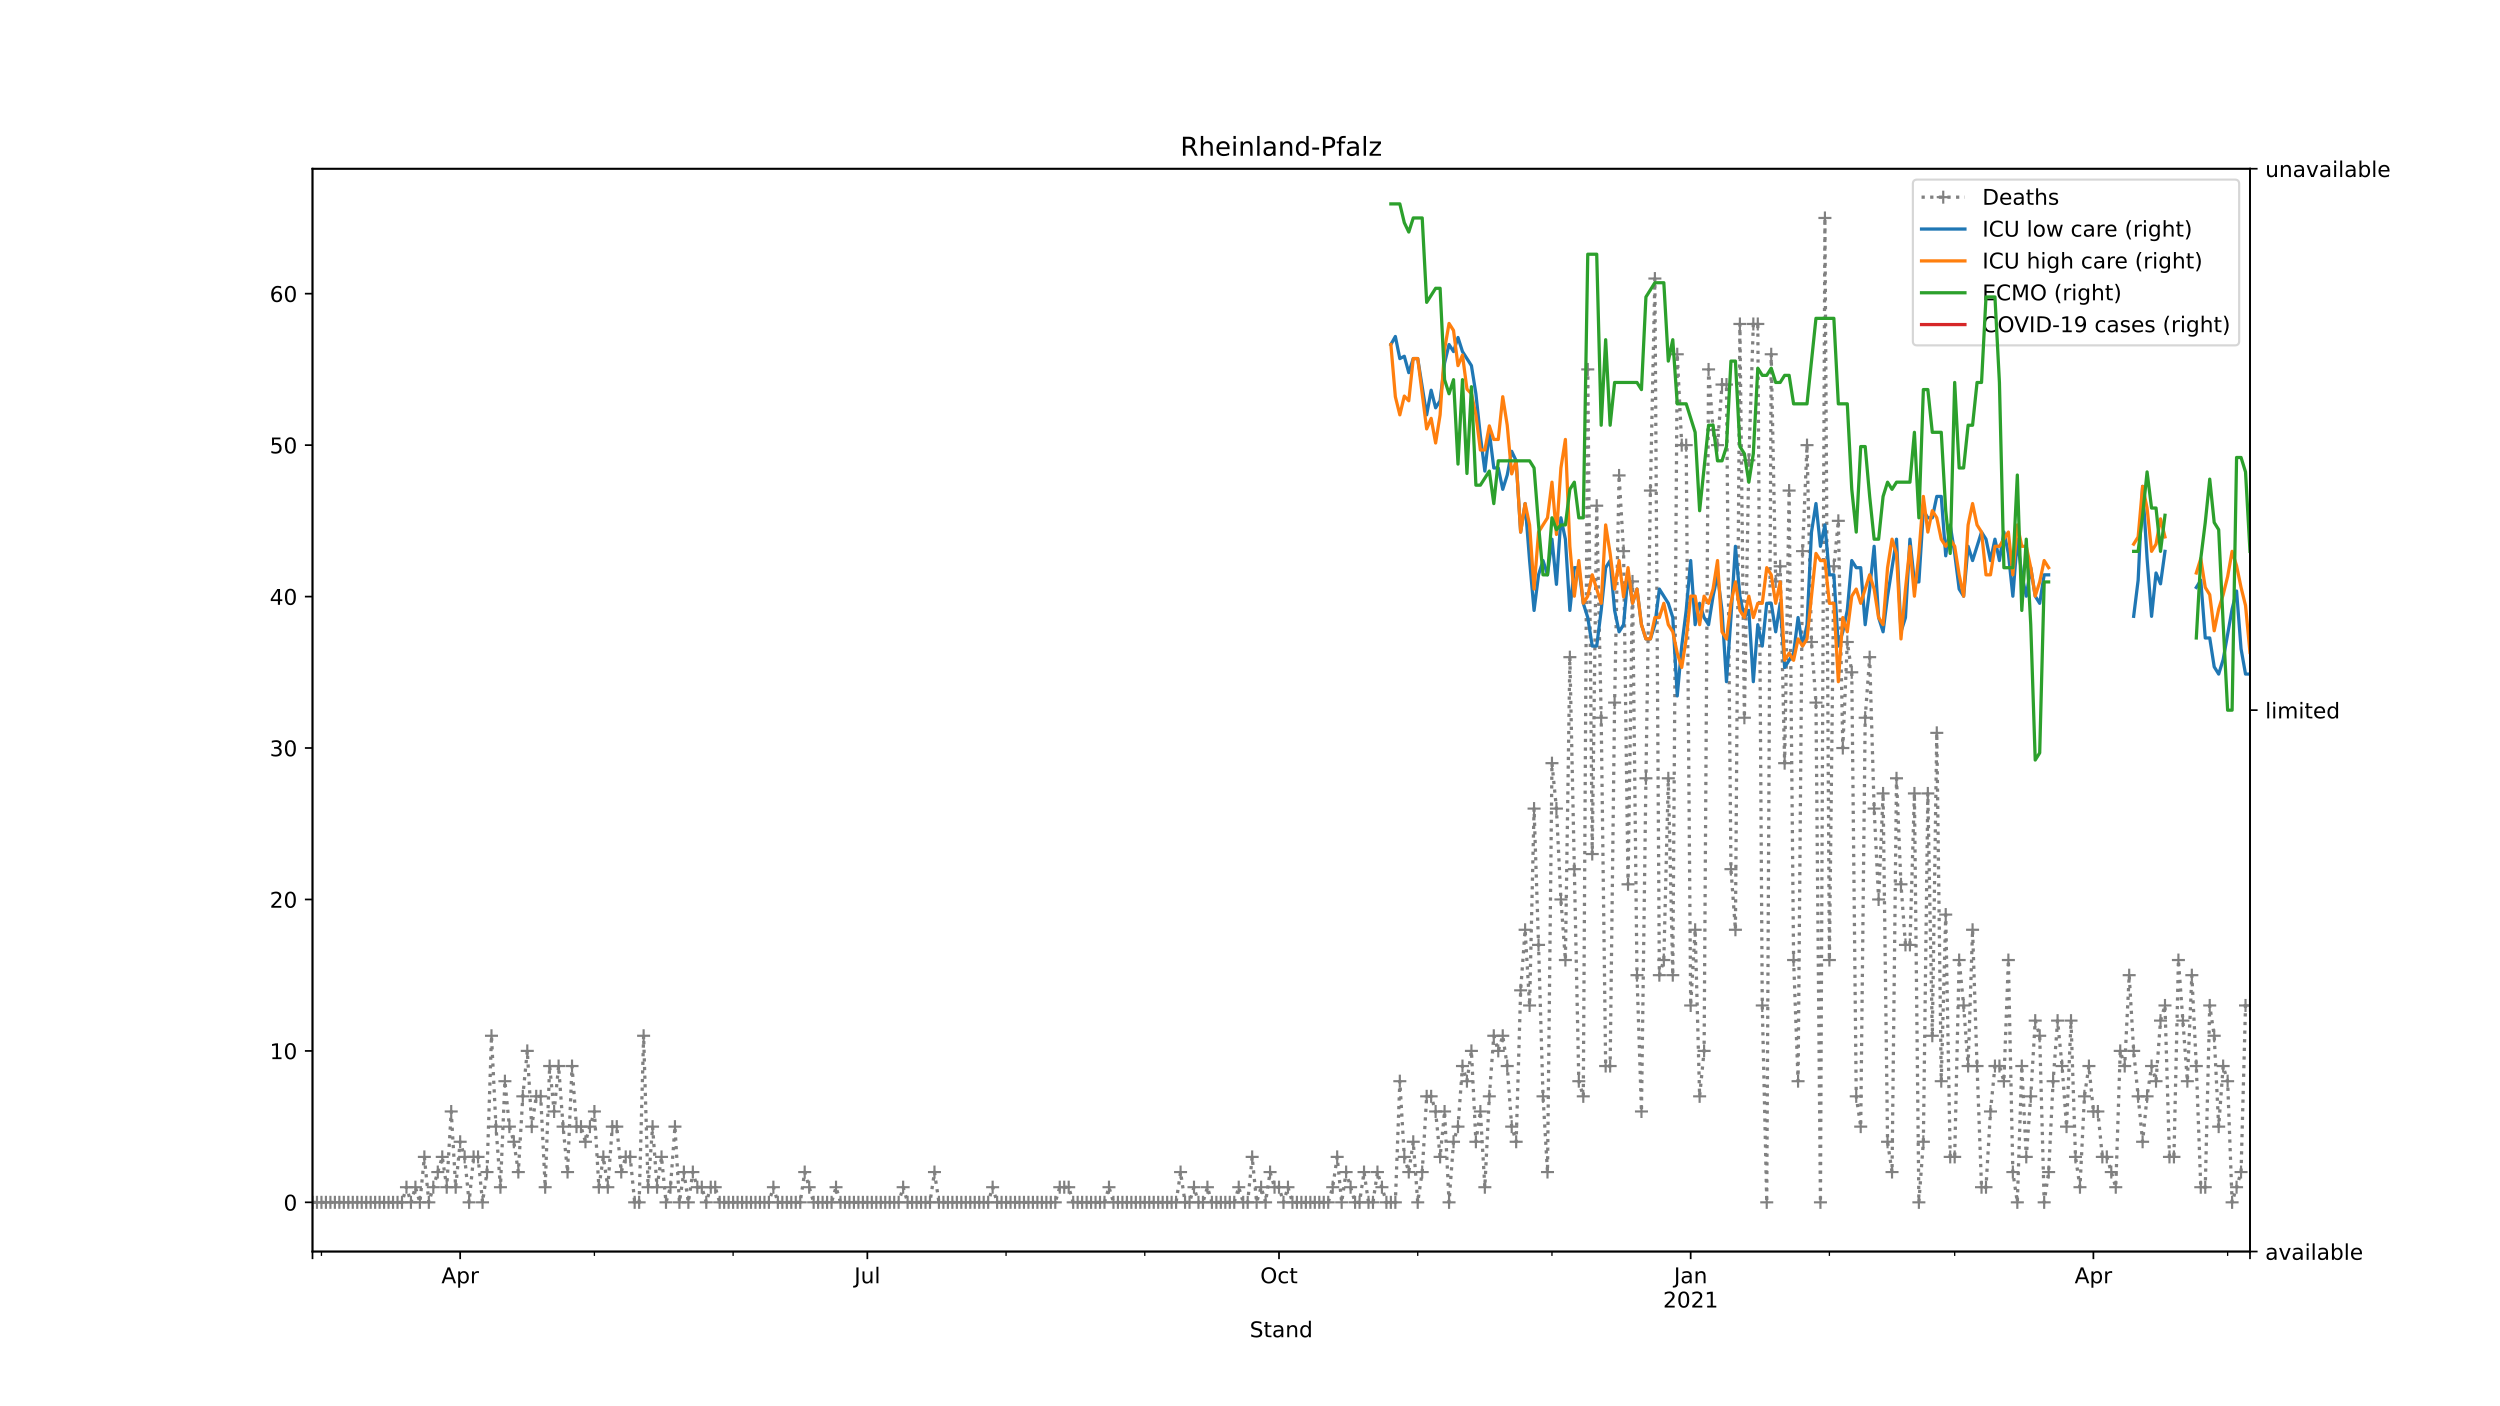 <?xml version="1.0" encoding="utf-8" standalone="no"?>
<!DOCTYPE svg PUBLIC "-//W3C//DTD SVG 1.1//EN"
  "http://www.w3.org/Graphics/SVG/1.1/DTD/svg11.dtd">
<!-- Created with matplotlib (https://matplotlib.org/) -->
<svg height="648pt" version="1.1" viewBox="0 0 1152 648" width="1152pt" xmlns="http://www.w3.org/2000/svg" xmlns:xlink="http://www.w3.org/1999/xlink">
 <defs>
  <style type="text/css">
*{stroke-linecap:butt;stroke-linejoin:round;}
  </style>
 </defs>
 <g id="figure_1">
  <g id="patch_1">
   <path d="M 0 648 
L 1152 648 
L 1152 0 
L 0 0 
z
" style="fill:#ffffff;"/>
  </g>
  <g id="axes_1">
   <g id="patch_2">
    <path d="M 144 576.72 
L 1036.8 576.72 
L 1036.8 77.76 
L 144 77.76 
z
" style="fill:#ffffff;"/>
   </g>
   <g id="matplotlib.axis_1">
    <g id="xtick_1">
     <g id="line2d_1">
      <defs>
       <path d="M 0 0 
L 0 3.5 
" id="m33e87a5ab6" style="stroke:#000000;stroke-width:0.8;"/>
      </defs>
      <g>
       <use style="stroke:#000000;stroke-width:0.8;" x="144" xlink:href="#m33e87a5ab6" y="576.72"/>
      </g>
     </g>
    </g>
    <g id="xtick_2">
     <g id="line2d_2">
      <g>
       <use style="stroke:#000000;stroke-width:0.8;" x="212.042" xlink:href="#m33e87a5ab6" y="576.72"/>
      </g>
     </g>
     <g id="text_1">
      <!-- Apr -->
      <defs>
       <path d="M 34.188 63.188 
L 20.797 26.906 
L 47.609 26.906 
z
M 28.609 72.906 
L 39.797 72.906 
L 67.578 0 
L 57.328 0 
L 50.688 18.703 
L 17.828 18.703 
L 11.188 0 
L 0.781 0 
z
" id="DejaVuSans-65"/>
       <path d="M 18.109 8.203 
L 18.109 -20.797 
L 9.078 -20.797 
L 9.078 54.688 
L 18.109 54.688 
L 18.109 46.391 
Q 20.953 51.266 25.266 53.625 
Q 29.594 56 35.594 56 
Q 45.562 56 51.781 48.094 
Q 58.016 40.188 58.016 27.297 
Q 58.016 14.406 51.781 6.484 
Q 45.562 -1.422 35.594 -1.422 
Q 29.594 -1.422 25.266 0.953 
Q 20.953 3.328 18.109 8.203 
z
M 48.688 27.297 
Q 48.688 37.203 44.609 42.844 
Q 40.531 48.484 33.406 48.484 
Q 26.266 48.484 22.188 42.844 
Q 18.109 37.203 18.109 27.297 
Q 18.109 17.391 22.188 11.75 
Q 26.266 6.109 33.406 6.109 
Q 40.531 6.109 44.609 11.75 
Q 48.688 17.391 48.688 27.297 
z
" id="DejaVuSans-112"/>
       <path d="M 41.109 46.297 
Q 39.594 47.172 37.812 47.578 
Q 36.031 48 33.891 48 
Q 26.266 48 22.188 43.047 
Q 18.109 38.094 18.109 28.812 
L 18.109 0 
L 9.078 0 
L 9.078 54.688 
L 18.109 54.688 
L 18.109 46.188 
Q 20.953 51.172 25.484 53.578 
Q 30.031 56 36.531 56 
Q 37.453 56 38.578 55.875 
Q 39.703 55.766 41.062 55.516 
z
" id="DejaVuSans-114"/>
      </defs>
      <g transform="translate(203.392 591.318)scale(0.1 -0.1)">
       <use xlink:href="#DejaVuSans-65"/>
       <use x="68.408" xlink:href="#DejaVuSans-112"/>
       <use x="131.885" xlink:href="#DejaVuSans-114"/>
      </g>
     </g>
    </g>
    <g id="xtick_3">
     <g id="line2d_3">
      <g>
       <use style="stroke:#000000;stroke-width:0.8;" x="399.675" xlink:href="#m33e87a5ab6" y="576.72"/>
      </g>
     </g>
     <g id="text_2">
      <!-- Jul -->
      <defs>
       <path d="M 9.812 72.906 
L 19.672 72.906 
L 19.672 5.078 
Q 19.672 -8.109 14.672 -14.062 
Q 9.672 -20.016 -1.422 -20.016 
L -5.172 -20.016 
L -5.172 -11.719 
L -2.094 -11.719 
Q 4.438 -11.719 7.125 -8.047 
Q 9.812 -4.391 9.812 5.078 
z
" id="DejaVuSans-74"/>
       <path d="M 8.5 21.578 
L 8.5 54.688 
L 17.484 54.688 
L 17.484 21.922 
Q 17.484 14.156 20.5 10.266 
Q 23.531 6.391 29.594 6.391 
Q 36.859 6.391 41.078 11.031 
Q 45.312 15.672 45.312 23.688 
L 45.312 54.688 
L 54.297 54.688 
L 54.297 0 
L 45.312 0 
L 45.312 8.406 
Q 42.047 3.422 37.719 1 
Q 33.406 -1.422 27.688 -1.422 
Q 18.266 -1.422 13.375 4.438 
Q 8.5 10.297 8.5 21.578 
z
M 31.109 56 
z
" id="DejaVuSans-117"/>
       <path d="M 9.422 75.984 
L 18.406 75.984 
L 18.406 0 
L 9.422 0 
z
" id="DejaVuSans-108"/>
      </defs>
      <g transform="translate(393.642 591.318)scale(0.1 -0.1)">
       <use xlink:href="#DejaVuSans-74"/>
       <use x="29.492" xlink:href="#DejaVuSans-117"/>
       <use x="92.871" xlink:href="#DejaVuSans-108"/>
      </g>
     </g>
    </g>
    <g id="xtick_4">
     <g id="line2d_4">
      <g>
       <use style="stroke:#000000;stroke-width:0.8;" x="589.369" xlink:href="#m33e87a5ab6" y="576.72"/>
      </g>
     </g>
     <g id="text_3">
      <!-- Oct -->
      <defs>
       <path d="M 39.406 66.219 
Q 28.656 66.219 22.328 58.203 
Q 16.016 50.203 16.016 36.375 
Q 16.016 22.609 22.328 14.594 
Q 28.656 6.594 39.406 6.594 
Q 50.141 6.594 56.422 14.594 
Q 62.703 22.609 62.703 36.375 
Q 62.703 50.203 56.422 58.203 
Q 50.141 66.219 39.406 66.219 
z
M 39.406 74.219 
Q 54.734 74.219 63.906 63.938 
Q 73.094 53.656 73.094 36.375 
Q 73.094 19.141 63.906 8.859 
Q 54.734 -1.422 39.406 -1.422 
Q 24.031 -1.422 14.812 8.828 
Q 5.609 19.094 5.609 36.375 
Q 5.609 53.656 14.812 63.938 
Q 24.031 74.219 39.406 74.219 
z
" id="DejaVuSans-79"/>
       <path d="M 48.781 52.594 
L 48.781 44.188 
Q 44.969 46.297 41.141 47.344 
Q 37.312 48.391 33.406 48.391 
Q 24.656 48.391 19.812 42.844 
Q 14.984 37.312 14.984 27.297 
Q 14.984 17.281 19.812 11.734 
Q 24.656 6.203 33.406 6.203 
Q 37.312 6.203 41.141 7.25 
Q 44.969 8.297 48.781 10.406 
L 48.781 2.094 
Q 45.016 0.344 40.984 -0.531 
Q 36.969 -1.422 32.422 -1.422 
Q 20.062 -1.422 12.781 6.344 
Q 5.516 14.109 5.516 27.297 
Q 5.516 40.672 12.859 48.328 
Q 20.219 56 33.016 56 
Q 37.156 56 41.109 55.141 
Q 45.062 54.297 48.781 52.594 
z
" id="DejaVuSans-99"/>
       <path d="M 18.312 70.219 
L 18.312 54.688 
L 36.812 54.688 
L 36.812 47.703 
L 18.312 47.703 
L 18.312 18.016 
Q 18.312 11.328 20.141 9.422 
Q 21.969 7.516 27.594 7.516 
L 36.812 7.516 
L 36.812 0 
L 27.594 0 
Q 17.188 0 13.234 3.875 
Q 9.281 7.766 9.281 18.016 
L 9.281 47.703 
L 2.688 47.703 
L 2.688 54.688 
L 9.281 54.688 
L 9.281 70.219 
z
" id="DejaVuSans-116"/>
      </defs>
      <g transform="translate(580.724 591.318)scale(0.1 -0.1)">
       <use xlink:href="#DejaVuSans-79"/>
       <use x="78.711" xlink:href="#DejaVuSans-99"/>
       <use x="133.691" xlink:href="#DejaVuSans-116"/>
      </g>
     </g>
    </g>
    <g id="xtick_5">
     <g id="line2d_5">
      <g>
       <use style="stroke:#000000;stroke-width:0.8;" x="779.063" xlink:href="#m33e87a5ab6" y="576.72"/>
      </g>
     </g>
     <g id="text_4">
      <!-- Jan -->
      <defs>
       <path d="M 34.281 27.484 
Q 23.391 27.484 19.188 25 
Q 14.984 22.516 14.984 16.5 
Q 14.984 11.719 18.141 8.906 
Q 21.297 6.109 26.703 6.109 
Q 34.188 6.109 38.703 11.406 
Q 43.219 16.703 43.219 25.484 
L 43.219 27.484 
z
M 52.203 31.203 
L 52.203 0 
L 43.219 0 
L 43.219 8.297 
Q 40.141 3.328 35.547 0.953 
Q 30.953 -1.422 24.312 -1.422 
Q 15.922 -1.422 10.953 3.297 
Q 6 8.016 6 15.922 
Q 6 25.141 12.172 29.828 
Q 18.359 34.516 30.609 34.516 
L 43.219 34.516 
L 43.219 35.406 
Q 43.219 41.609 39.141 45 
Q 35.062 48.391 27.688 48.391 
Q 23 48.391 18.547 47.266 
Q 14.109 46.141 10.016 43.891 
L 10.016 52.203 
Q 14.938 54.109 19.578 55.047 
Q 24.219 56 28.609 56 
Q 40.484 56 46.344 49.844 
Q 52.203 43.703 52.203 31.203 
z
" id="DejaVuSans-97"/>
       <path d="M 54.891 33.016 
L 54.891 0 
L 45.906 0 
L 45.906 32.719 
Q 45.906 40.484 42.875 44.328 
Q 39.844 48.188 33.797 48.188 
Q 26.516 48.188 22.312 43.547 
Q 18.109 38.922 18.109 30.906 
L 18.109 0 
L 9.078 0 
L 9.078 54.688 
L 18.109 54.688 
L 18.109 46.188 
Q 21.344 51.125 25.703 53.562 
Q 30.078 56 35.797 56 
Q 45.219 56 50.047 50.172 
Q 54.891 44.344 54.891 33.016 
z
" id="DejaVuSans-110"/>
      </defs>
      <g transform="translate(771.355 591.318)scale(0.1 -0.1)">
       <use xlink:href="#DejaVuSans-74"/>
       <use x="29.492" xlink:href="#DejaVuSans-97"/>
       <use x="90.771" xlink:href="#DejaVuSans-110"/>
      </g>
      <!-- 2021 -->
      <defs>
       <path d="M 19.188 8.297 
L 53.609 8.297 
L 53.609 0 
L 7.328 0 
L 7.328 8.297 
Q 12.938 14.109 22.625 23.891 
Q 32.328 33.688 34.812 36.531 
Q 39.547 41.844 41.422 45.531 
Q 43.312 49.219 43.312 52.781 
Q 43.312 58.594 39.234 62.25 
Q 35.156 65.922 28.609 65.922 
Q 23.969 65.922 18.812 64.312 
Q 13.672 62.703 7.812 59.422 
L 7.812 69.391 
Q 13.766 71.781 18.938 73 
Q 24.125 74.219 28.422 74.219 
Q 39.75 74.219 46.484 68.547 
Q 53.219 62.891 53.219 53.422 
Q 53.219 48.922 51.531 44.891 
Q 49.859 40.875 45.406 35.406 
Q 44.188 33.984 37.641 27.219 
Q 31.109 20.453 19.188 8.297 
z
" id="DejaVuSans-50"/>
       <path d="M 31.781 66.406 
Q 24.172 66.406 20.328 58.906 
Q 16.5 51.422 16.5 36.375 
Q 16.5 21.391 20.328 13.891 
Q 24.172 6.391 31.781 6.391 
Q 39.453 6.391 43.281 13.891 
Q 47.125 21.391 47.125 36.375 
Q 47.125 51.422 43.281 58.906 
Q 39.453 66.406 31.781 66.406 
z
M 31.781 74.219 
Q 44.047 74.219 50.516 64.516 
Q 56.984 54.828 56.984 36.375 
Q 56.984 17.969 50.516 8.266 
Q 44.047 -1.422 31.781 -1.422 
Q 19.531 -1.422 13.062 8.266 
Q 6.594 17.969 6.594 36.375 
Q 6.594 54.828 13.062 64.516 
Q 19.531 74.219 31.781 74.219 
z
" id="DejaVuSans-48"/>
       <path d="M 12.406 8.297 
L 28.516 8.297 
L 28.516 63.922 
L 10.984 60.406 
L 10.984 69.391 
L 28.422 72.906 
L 38.281 72.906 
L 38.281 8.297 
L 54.391 8.297 
L 54.391 0 
L 12.406 0 
z
" id="DejaVuSans-49"/>
      </defs>
      <g transform="translate(766.338 602.516)scale(0.1 -0.1)">
       <use xlink:href="#DejaVuSans-50"/>
       <use x="63.623" xlink:href="#DejaVuSans-48"/>
       <use x="127.246" xlink:href="#DejaVuSans-50"/>
       <use x="190.869" xlink:href="#DejaVuSans-49"/>
      </g>
     </g>
    </g>
    <g id="xtick_6">
     <g id="line2d_6">
      <g>
       <use style="stroke:#000000;stroke-width:0.8;" x="964.634" xlink:href="#m33e87a5ab6" y="576.72"/>
      </g>
     </g>
     <g id="text_5">
      <!-- Apr -->
      <g transform="translate(955.984 591.318)scale(0.1 -0.1)">
       <use xlink:href="#DejaVuSans-65"/>
       <use x="68.408" xlink:href="#DejaVuSans-112"/>
       <use x="131.885" xlink:href="#DejaVuSans-114"/>
      </g>
     </g>
    </g>
    <g id="xtick_7">
     <g id="line2d_7">
      <g>
       <use style="stroke:#000000;stroke-width:0.8;" x="1036.8" xlink:href="#m33e87a5ab6" y="576.72"/>
      </g>
     </g>
    </g>
    <g id="xtick_8">
     <g id="line2d_8">
      <defs>
       <path d="M 0 0 
L 0 2 
" id="m229fb7d0cf" style="stroke:#000000;stroke-width:0.6;"/>
      </defs>
      <g>
       <use style="stroke:#000000;stroke-width:0.6;" x="148.124" xlink:href="#m229fb7d0cf" y="576.72"/>
      </g>
     </g>
    </g>
    <g id="xtick_9">
     <g id="line2d_9">
      <g>
       <use style="stroke:#000000;stroke-width:0.6;" x="273.899" xlink:href="#m229fb7d0cf" y="576.72"/>
      </g>
     </g>
    </g>
    <g id="xtick_10">
     <g id="line2d_10">
      <g>
       <use style="stroke:#000000;stroke-width:0.6;" x="337.818" xlink:href="#m229fb7d0cf" y="576.72"/>
      </g>
     </g>
    </g>
    <g id="xtick_11">
     <g id="line2d_11">
      <g>
       <use style="stroke:#000000;stroke-width:0.6;" x="463.594" xlink:href="#m229fb7d0cf" y="576.72"/>
      </g>
     </g>
    </g>
    <g id="xtick_12">
     <g id="line2d_12">
      <g>
       <use style="stroke:#000000;stroke-width:0.6;" x="527.512" xlink:href="#m229fb7d0cf" y="576.72"/>
      </g>
     </g>
    </g>
    <g id="xtick_13">
     <g id="line2d_13">
      <g>
       <use style="stroke:#000000;stroke-width:0.6;" x="653.288" xlink:href="#m229fb7d0cf" y="576.72"/>
      </g>
     </g>
    </g>
    <g id="xtick_14">
     <g id="line2d_14">
      <g>
       <use style="stroke:#000000;stroke-width:0.6;" x="715.145" xlink:href="#m229fb7d0cf" y="576.72"/>
      </g>
     </g>
    </g>
    <g id="xtick_15">
     <g id="line2d_15">
      <g>
       <use style="stroke:#000000;stroke-width:0.6;" x="842.982" xlink:href="#m229fb7d0cf" y="576.72"/>
      </g>
     </g>
    </g>
    <g id="xtick_16">
     <g id="line2d_16">
      <g>
       <use style="stroke:#000000;stroke-width:0.6;" x="900.715" xlink:href="#m229fb7d0cf" y="576.72"/>
      </g>
     </g>
    </g>
    <g id="xtick_17">
     <g id="line2d_17">
      <g>
       <use style="stroke:#000000;stroke-width:0.6;" x="1026.491" xlink:href="#m229fb7d0cf" y="576.72"/>
      </g>
     </g>
    </g>
    <g id="text_6">
     <!-- Stand -->
     <defs>
      <path d="M 53.516 70.516 
L 53.516 60.891 
Q 47.906 63.578 42.922 64.891 
Q 37.938 66.219 33.297 66.219 
Q 25.25 66.219 20.875 63.094 
Q 16.5 59.969 16.5 54.203 
Q 16.5 49.359 19.406 46.891 
Q 22.312 44.438 30.422 42.922 
L 36.375 41.703 
Q 47.406 39.594 52.656 34.297 
Q 57.906 29 57.906 20.125 
Q 57.906 9.516 50.797 4.047 
Q 43.703 -1.422 29.984 -1.422 
Q 24.812 -1.422 18.969 -0.25 
Q 13.141 0.922 6.891 3.219 
L 6.891 13.375 
Q 12.891 10.016 18.656 8.297 
Q 24.422 6.594 29.984 6.594 
Q 38.422 6.594 43.016 9.906 
Q 47.609 13.234 47.609 19.391 
Q 47.609 24.75 44.312 27.781 
Q 41.016 30.812 33.5 32.328 
L 27.484 33.5 
Q 16.453 35.688 11.516 40.375 
Q 6.594 45.062 6.594 53.422 
Q 6.594 63.094 13.406 68.656 
Q 20.219 74.219 32.172 74.219 
Q 37.312 74.219 42.625 73.281 
Q 47.953 72.359 53.516 70.516 
z
" id="DejaVuSans-83"/>
      <path d="M 45.406 46.391 
L 45.406 75.984 
L 54.391 75.984 
L 54.391 0 
L 45.406 0 
L 45.406 8.203 
Q 42.578 3.328 38.25 0.953 
Q 33.938 -1.422 27.875 -1.422 
Q 17.969 -1.422 11.734 6.484 
Q 5.516 14.406 5.516 27.297 
Q 5.516 40.188 11.734 48.094 
Q 17.969 56 27.875 56 
Q 33.938 56 38.25 53.625 
Q 42.578 51.266 45.406 46.391 
z
M 14.797 27.297 
Q 14.797 17.391 18.875 11.75 
Q 22.953 6.109 30.078 6.109 
Q 37.203 6.109 41.297 11.75 
Q 45.406 17.391 45.406 27.297 
Q 45.406 37.203 41.297 42.844 
Q 37.203 48.484 30.078 48.484 
Q 22.953 48.484 18.875 42.844 
Q 14.797 37.203 14.797 27.297 
z
" id="DejaVuSans-100"/>
     </defs>
     <g transform="translate(575.859 616.194)scale(0.1 -0.1)">
      <use xlink:href="#DejaVuSans-83"/>
      <use x="63.477" xlink:href="#DejaVuSans-116"/>
      <use x="102.686" xlink:href="#DejaVuSans-97"/>
      <use x="163.965" xlink:href="#DejaVuSans-110"/>
      <use x="227.344" xlink:href="#DejaVuSans-100"/>
     </g>
    </g>
   </g>
   <g id="matplotlib.axis_2">
    <g id="ytick_1">
     <g id="line2d_18">
      <defs>
       <path d="M 0 0 
L -3.5 0 
" id="ma8c919471c" style="stroke:#000000;stroke-width:0.8;"/>
      </defs>
      <g>
       <use style="stroke:#000000;stroke-width:0.8;" x="144" xlink:href="#ma8c919471c" y="554.04"/>
      </g>
     </g>
     <g id="text_7">
      <!-- 0 -->
      <g transform="translate(130.637 557.839)scale(0.1 -0.1)">
       <use xlink:href="#DejaVuSans-48"/>
      </g>
     </g>
    </g>
    <g id="ytick_2">
     <g id="line2d_19">
      <g>
       <use style="stroke:#000000;stroke-width:0.8;" x="144" xlink:href="#ma8c919471c" y="484.255"/>
      </g>
     </g>
     <g id="text_8">
      <!-- 10 -->
      <g transform="translate(124.275 488.055)scale(0.1 -0.1)">
       <use xlink:href="#DejaVuSans-49"/>
       <use x="63.623" xlink:href="#DejaVuSans-48"/>
      </g>
     </g>
    </g>
    <g id="ytick_3">
     <g id="line2d_20">
      <g>
       <use style="stroke:#000000;stroke-width:0.8;" x="144" xlink:href="#ma8c919471c" y="414.471"/>
      </g>
     </g>
     <g id="text_9">
      <!-- 20 -->
      <g transform="translate(124.275 418.27)scale(0.1 -0.1)">
       <use xlink:href="#DejaVuSans-50"/>
       <use x="63.623" xlink:href="#DejaVuSans-48"/>
      </g>
     </g>
    </g>
    <g id="ytick_4">
     <g id="line2d_21">
      <g>
       <use style="stroke:#000000;stroke-width:0.8;" x="144" xlink:href="#ma8c919471c" y="344.686"/>
      </g>
     </g>
     <g id="text_10">
      <!-- 30 -->
      <defs>
       <path d="M 40.578 39.312 
Q 47.656 37.797 51.625 33 
Q 55.609 28.219 55.609 21.188 
Q 55.609 10.406 48.188 4.484 
Q 40.766 -1.422 27.094 -1.422 
Q 22.516 -1.422 17.656 -0.516 
Q 12.797 0.391 7.625 2.203 
L 7.625 11.719 
Q 11.719 9.328 16.594 8.109 
Q 21.484 6.891 26.812 6.891 
Q 36.078 6.891 40.938 10.547 
Q 45.797 14.203 45.797 21.188 
Q 45.797 27.641 41.281 31.266 
Q 36.766 34.906 28.719 34.906 
L 20.219 34.906 
L 20.219 43.016 
L 29.109 43.016 
Q 36.375 43.016 40.234 45.922 
Q 44.094 48.828 44.094 54.297 
Q 44.094 59.906 40.109 62.906 
Q 36.141 65.922 28.719 65.922 
Q 24.656 65.922 20.016 65.031 
Q 15.375 64.156 9.812 62.312 
L 9.812 71.094 
Q 15.438 72.656 20.344 73.438 
Q 25.25 74.219 29.594 74.219 
Q 40.828 74.219 47.359 69.109 
Q 53.906 64.016 53.906 55.328 
Q 53.906 49.266 50.438 45.094 
Q 46.969 40.922 40.578 39.312 
z
" id="DejaVuSans-51"/>
      </defs>
      <g transform="translate(124.275 348.485)scale(0.1 -0.1)">
       <use xlink:href="#DejaVuSans-51"/>
       <use x="63.623" xlink:href="#DejaVuSans-48"/>
      </g>
     </g>
    </g>
    <g id="ytick_5">
     <g id="line2d_22">
      <g>
       <use style="stroke:#000000;stroke-width:0.8;" x="144" xlink:href="#ma8c919471c" y="274.902"/>
      </g>
     </g>
     <g id="text_11">
      <!-- 40 -->
      <defs>
       <path d="M 37.797 64.312 
L 12.891 25.391 
L 37.797 25.391 
z
M 35.203 72.906 
L 47.609 72.906 
L 47.609 25.391 
L 58.016 25.391 
L 58.016 17.188 
L 47.609 17.188 
L 47.609 0 
L 37.797 0 
L 37.797 17.188 
L 4.891 17.188 
L 4.891 26.703 
z
" id="DejaVuSans-52"/>
      </defs>
      <g transform="translate(124.275 278.701)scale(0.1 -0.1)">
       <use xlink:href="#DejaVuSans-52"/>
       <use x="63.623" xlink:href="#DejaVuSans-48"/>
      </g>
     </g>
    </g>
    <g id="ytick_6">
     <g id="line2d_23">
      <g>
       <use style="stroke:#000000;stroke-width:0.8;" x="144" xlink:href="#ma8c919471c" y="205.117"/>
      </g>
     </g>
     <g id="text_12">
      <!-- 50 -->
      <defs>
       <path d="M 10.797 72.906 
L 49.516 72.906 
L 49.516 64.594 
L 19.828 64.594 
L 19.828 46.734 
Q 21.969 47.469 24.109 47.828 
Q 26.266 48.188 28.422 48.188 
Q 40.625 48.188 47.75 41.5 
Q 54.891 34.812 54.891 23.391 
Q 54.891 11.625 47.562 5.094 
Q 40.234 -1.422 26.906 -1.422 
Q 22.312 -1.422 17.547 -0.641 
Q 12.797 0.141 7.719 1.703 
L 7.719 11.625 
Q 12.109 9.234 16.797 8.062 
Q 21.484 6.891 26.703 6.891 
Q 35.156 6.891 40.078 11.328 
Q 45.016 15.766 45.016 23.391 
Q 45.016 31 40.078 35.438 
Q 35.156 39.891 26.703 39.891 
Q 22.75 39.891 18.812 39.016 
Q 14.891 38.141 10.797 36.281 
z
" id="DejaVuSans-53"/>
      </defs>
      <g transform="translate(124.275 208.916)scale(0.1 -0.1)">
       <use xlink:href="#DejaVuSans-53"/>
       <use x="63.623" xlink:href="#DejaVuSans-48"/>
      </g>
     </g>
    </g>
    <g id="ytick_7">
     <g id="line2d_24">
      <g>
       <use style="stroke:#000000;stroke-width:0.8;" x="144" xlink:href="#ma8c919471c" y="135.332"/>
      </g>
     </g>
     <g id="text_13">
      <!-- 60 -->
      <defs>
       <path d="M 33.016 40.375 
Q 26.375 40.375 22.484 35.828 
Q 18.609 31.297 18.609 23.391 
Q 18.609 15.531 22.484 10.953 
Q 26.375 6.391 33.016 6.391 
Q 39.656 6.391 43.531 10.953 
Q 47.406 15.531 47.406 23.391 
Q 47.406 31.297 43.531 35.828 
Q 39.656 40.375 33.016 40.375 
z
M 52.594 71.297 
L 52.594 62.312 
Q 48.875 64.062 45.094 64.984 
Q 41.312 65.922 37.594 65.922 
Q 27.828 65.922 22.672 59.328 
Q 17.531 52.734 16.797 39.406 
Q 19.672 43.656 24.016 45.922 
Q 28.375 48.188 33.594 48.188 
Q 44.578 48.188 50.953 41.516 
Q 57.328 34.859 57.328 23.391 
Q 57.328 12.156 50.688 5.359 
Q 44.047 -1.422 33.016 -1.422 
Q 20.359 -1.422 13.672 8.266 
Q 6.984 17.969 6.984 36.375 
Q 6.984 53.656 15.188 63.938 
Q 23.391 74.219 37.203 74.219 
Q 40.922 74.219 44.703 73.484 
Q 48.484 72.75 52.594 71.297 
z
" id="DejaVuSans-54"/>
      </defs>
      <g transform="translate(124.275 139.132)scale(0.1 -0.1)">
       <use xlink:href="#DejaVuSans-54"/>
       <use x="63.623" xlink:href="#DejaVuSans-48"/>
      </g>
     </g>
    </g>
   </g>
   <g id="line2d_25">
    <path clip-path="url(#p6d15aed36f)" d="M 144 554.04 
L 185.238 554.04 
L 187.3 547.062 
L 189.362 554.04 
L 191.424 547.062 
L 193.485 554.04 
L 195.547 533.105 
L 197.609 554.04 
L 203.795 533.105 
L 205.857 547.062 
L 207.919 512.169 
L 209.981 547.062 
L 212.042 526.126 
L 214.104 533.105 
L 216.166 554.04 
L 218.228 533.105 
L 220.29 533.105 
L 222.352 554.04 
L 224.414 540.083 
L 226.476 477.277 
L 228.538 519.148 
L 230.6 547.062 
L 232.661 498.212 
L 234.723 519.148 
L 236.785 526.126 
L 238.847 540.083 
L 240.909 505.191 
L 242.971 484.255 
L 245.033 519.148 
L 247.095 505.191 
L 249.157 505.191 
L 251.218 547.062 
L 253.28 491.234 
L 255.342 512.169 
L 257.404 491.234 
L 259.466 519.148 
L 261.528 540.083 
L 263.59 491.234 
L 265.652 519.148 
L 267.714 519.148 
L 269.776 526.126 
L 273.899 512.169 
L 275.961 547.062 
L 278.023 533.105 
L 280.085 547.062 
L 282.147 519.148 
L 284.209 519.148 
L 286.271 540.083 
L 288.333 533.105 
L 290.394 533.105 
L 292.456 554.04 
L 294.518 554.04 
L 296.58 477.277 
L 298.642 547.062 
L 300.704 519.148 
L 302.766 547.062 
L 304.828 533.105 
L 306.89 554.04 
L 308.952 547.062 
L 311.013 519.148 
L 313.075 554.04 
L 315.137 540.083 
L 317.199 554.04 
L 319.261 540.083 
L 321.323 547.062 
L 323.385 547.062 
L 325.447 554.04 
L 327.509 547.062 
L 329.57 547.062 
L 331.632 554.04 
L 354.313 554.04 
L 356.375 547.062 
L 358.437 554.04 
L 368.746 554.04 
L 370.808 540.083 
L 374.932 554.04 
L 383.18 554.04 
L 385.242 547.062 
L 387.303 554.04 
L 414.108 554.04 
L 416.17 547.062 
L 418.232 554.04 
L 428.541 554.04 
L 430.603 540.083 
L 432.665 554.04 
L 455.346 554.04 
L 457.408 547.062 
L 459.47 554.04 
L 486.274 554.04 
L 488.336 547.062 
L 492.46 547.062 
L 494.522 554.04 
L 508.955 554.04 
L 511.017 547.062 
L 513.079 554.04 
L 541.945 554.04 
L 544.007 540.083 
L 546.069 554.04 
L 548.131 554.04 
L 550.193 547.062 
L 552.255 554.04 
L 554.317 554.04 
L 556.379 547.062 
L 558.441 554.04 
L 568.75 554.04 
L 570.812 547.062 
L 572.874 554.04 
L 574.936 554.04 
L 576.998 533.105 
L 579.06 554.04 
L 581.121 547.062 
L 583.183 554.04 
L 585.245 540.083 
L 587.307 547.062 
L 589.369 547.062 
L 591.431 554.04 
L 593.493 547.062 
L 595.555 554.04 
L 612.05 554.04 
L 614.112 547.062 
L 616.174 533.105 
L 618.236 554.04 
L 620.297 540.083 
L 624.421 554.04 
L 626.483 554.04 
L 628.545 540.083 
L 630.607 554.04 
L 632.669 554.04 
L 634.731 540.083 
L 638.855 554.04 
L 642.978 554.04 
L 645.04 498.212 
L 647.102 533.105 
L 649.164 540.083 
L 651.226 526.126 
L 653.288 554.04 
L 655.35 540.083 
L 657.412 505.191 
L 659.473 505.191 
L 661.535 512.169 
L 663.597 533.105 
L 665.659 512.169 
L 667.721 554.04 
L 669.783 526.126 
L 671.845 519.148 
L 673.907 491.234 
L 675.969 498.212 
L 678.03 484.255 
L 680.092 526.126 
L 682.154 512.169 
L 684.216 547.062 
L 686.278 505.191 
L 688.34 477.277 
L 690.402 484.255 
L 692.464 477.277 
L 694.526 491.234 
L 696.588 519.148 
L 698.649 526.126 
L 700.711 456.342 
L 702.773 428.428 
L 704.835 463.32 
L 706.897 372.6 
L 708.959 435.406 
L 711.021 505.191 
L 713.083 540.083 
L 715.145 351.665 
L 717.206 372.6 
L 719.268 414.471 
L 721.33 442.385 
L 723.392 302.815 
L 727.516 498.212 
L 729.578 505.191 
L 731.64 170.225 
L 733.702 393.535 
L 735.764 233.031 
L 737.825 330.729 
L 739.887 491.234 
L 741.949 491.234 
L 744.011 323.751 
L 746.073 219.074 
L 748.135 253.966 
L 750.197 407.492 
L 752.259 267.923 
L 754.321 449.363 
L 756.382 512.169 
L 758.444 358.643 
L 760.506 226.052 
L 762.568 128.354 
L 764.63 449.363 
L 766.692 442.385 
L 768.754 358.643 
L 770.816 449.363 
L 772.878 163.246 
L 774.939 205.117 
L 777.001 205.117 
L 779.063 463.32 
L 781.125 428.428 
L 783.187 505.191 
L 785.249 484.255 
L 787.311 170.225 
L 789.373 198.138 
L 791.435 205.117 
L 793.497 177.203 
L 795.558 177.203 
L 797.62 400.514 
L 799.682 428.428 
L 801.744 149.289 
L 803.806 330.729 
L 805.868 212.095 
L 807.93 149.289 
L 809.992 149.289 
L 812.054 463.32 
L 814.115 554.04 
L 816.177 163.246 
L 818.239 267.923 
L 820.301 260.945 
L 822.363 351.665 
L 824.425 226.052 
L 826.487 442.385 
L 828.549 498.212 
L 830.611 253.966 
L 832.673 205.117 
L 834.734 295.837 
L 836.796 323.751 
L 838.858 554.04 
L 840.92 100.44 
L 842.982 442.385 
L 845.044 260.945 
L 847.106 240.009 
L 849.168 344.686 
L 851.23 295.837 
L 853.291 309.794 
L 855.353 505.191 
L 857.415 519.148 
L 859.477 330.729 
L 861.539 302.815 
L 863.601 372.6 
L 865.663 414.471 
L 867.725 365.622 
L 869.787 526.126 
L 871.848 540.083 
L 873.91 358.643 
L 875.972 407.492 
L 878.034 435.406 
L 880.096 435.406 
L 882.158 365.622 
L 884.22 554.04 
L 886.282 526.126 
L 888.344 365.622 
L 890.406 477.277 
L 892.467 337.708 
L 894.529 498.212 
L 896.591 421.449 
L 898.653 533.105 
L 900.715 533.105 
L 902.777 442.385 
L 904.839 463.32 
L 906.901 491.234 
L 908.963 428.428 
L 911.024 491.234 
L 913.086 547.062 
L 915.148 547.062 
L 917.21 512.169 
L 919.272 491.234 
L 921.334 491.234 
L 923.396 498.212 
L 925.458 442.385 
L 927.52 540.083 
L 929.582 554.04 
L 931.643 491.234 
L 933.705 533.105 
L 935.767 505.191 
L 937.829 470.298 
L 939.891 477.277 
L 941.953 554.04 
L 944.015 540.083 
L 946.077 498.212 
L 948.139 470.298 
L 950.2 491.234 
L 952.262 519.148 
L 954.324 470.298 
L 956.386 533.105 
L 958.448 547.062 
L 960.51 505.191 
L 962.572 491.234 
L 964.634 512.169 
L 966.696 512.169 
L 968.758 533.105 
L 970.819 533.105 
L 974.943 547.062 
L 977.005 484.255 
L 979.067 491.234 
L 981.129 449.363 
L 983.191 484.255 
L 987.315 526.126 
L 989.376 505.191 
L 991.438 491.234 
L 993.5 498.212 
L 995.562 470.298 
L 997.624 463.32 
L 999.686 533.105 
L 1001.748 533.105 
L 1003.81 442.385 
L 1007.933 498.212 
L 1009.995 449.363 
L 1012.057 491.234 
L 1014.119 547.062 
L 1016.181 547.062 
L 1018.243 463.32 
L 1020.305 477.277 
L 1022.367 519.148 
L 1024.429 491.234 
L 1026.491 498.212 
L 1028.552 554.04 
L 1032.676 540.083 
L 1034.738 463.32 
L 1036.8 463.32 
L 1036.8 463.32 
" style="fill:none;stroke:#808080;stroke-dasharray:1.5,2.475;stroke-dashoffset:0;stroke-width:1.5;"/>
    <defs>
     <path d="M -3 0 
L 3 0 
M 0 3 
L 0 -3 
" id="mb934665b1e" style="stroke:#808080;"/>
    </defs>
    <g clip-path="url(#p6d15aed36f)">
     <use style="fill:#808080;stroke:#808080;" x="144" xlink:href="#mb934665b1e" y="554.04"/>
     <use style="fill:#808080;stroke:#808080;" x="146.062" xlink:href="#mb934665b1e" y="554.04"/>
     <use style="fill:#808080;stroke:#808080;" x="148.124" xlink:href="#mb934665b1e" y="554.04"/>
     <use style="fill:#808080;stroke:#808080;" x="150.186" xlink:href="#mb934665b1e" y="554.04"/>
     <use style="fill:#808080;stroke:#808080;" x="152.248" xlink:href="#mb934665b1e" y="554.04"/>
     <use style="fill:#808080;stroke:#808080;" x="154.309" xlink:href="#mb934665b1e" y="554.04"/>
     <use style="fill:#808080;stroke:#808080;" x="156.371" xlink:href="#mb934665b1e" y="554.04"/>
     <use style="fill:#808080;stroke:#808080;" x="158.433" xlink:href="#mb934665b1e" y="554.04"/>
     <use style="fill:#808080;stroke:#808080;" x="160.495" xlink:href="#mb934665b1e" y="554.04"/>
     <use style="fill:#808080;stroke:#808080;" x="162.557" xlink:href="#mb934665b1e" y="554.04"/>
     <use style="fill:#808080;stroke:#808080;" x="164.619" xlink:href="#mb934665b1e" y="554.04"/>
     <use style="fill:#808080;stroke:#808080;" x="166.681" xlink:href="#mb934665b1e" y="554.04"/>
     <use style="fill:#808080;stroke:#808080;" x="168.743" xlink:href="#mb934665b1e" y="554.04"/>
     <use style="fill:#808080;stroke:#808080;" x="170.805" xlink:href="#mb934665b1e" y="554.04"/>
     <use style="fill:#808080;stroke:#808080;" x="172.867" xlink:href="#mb934665b1e" y="554.04"/>
     <use style="fill:#808080;stroke:#808080;" x="174.928" xlink:href="#mb934665b1e" y="554.04"/>
     <use style="fill:#808080;stroke:#808080;" x="176.99" xlink:href="#mb934665b1e" y="554.04"/>
     <use style="fill:#808080;stroke:#808080;" x="179.052" xlink:href="#mb934665b1e" y="554.04"/>
     <use style="fill:#808080;stroke:#808080;" x="181.114" xlink:href="#mb934665b1e" y="554.04"/>
     <use style="fill:#808080;stroke:#808080;" x="183.176" xlink:href="#mb934665b1e" y="554.04"/>
     <use style="fill:#808080;stroke:#808080;" x="185.238" xlink:href="#mb934665b1e" y="554.04"/>
     <use style="fill:#808080;stroke:#808080;" x="187.3" xlink:href="#mb934665b1e" y="547.062"/>
     <use style="fill:#808080;stroke:#808080;" x="189.362" xlink:href="#mb934665b1e" y="554.04"/>
     <use style="fill:#808080;stroke:#808080;" x="191.424" xlink:href="#mb934665b1e" y="547.062"/>
     <use style="fill:#808080;stroke:#808080;" x="193.485" xlink:href="#mb934665b1e" y="554.04"/>
     <use style="fill:#808080;stroke:#808080;" x="195.547" xlink:href="#mb934665b1e" y="533.105"/>
     <use style="fill:#808080;stroke:#808080;" x="197.609" xlink:href="#mb934665b1e" y="554.04"/>
     <use style="fill:#808080;stroke:#808080;" x="199.671" xlink:href="#mb934665b1e" y="547.062"/>
     <use style="fill:#808080;stroke:#808080;" x="201.733" xlink:href="#mb934665b1e" y="540.083"/>
     <use style="fill:#808080;stroke:#808080;" x="203.795" xlink:href="#mb934665b1e" y="533.105"/>
     <use style="fill:#808080;stroke:#808080;" x="205.857" xlink:href="#mb934665b1e" y="547.062"/>
     <use style="fill:#808080;stroke:#808080;" x="207.919" xlink:href="#mb934665b1e" y="512.169"/>
     <use style="fill:#808080;stroke:#808080;" x="209.981" xlink:href="#mb934665b1e" y="547.062"/>
     <use style="fill:#808080;stroke:#808080;" x="212.042" xlink:href="#mb934665b1e" y="526.126"/>
     <use style="fill:#808080;stroke:#808080;" x="214.104" xlink:href="#mb934665b1e" y="533.105"/>
     <use style="fill:#808080;stroke:#808080;" x="216.166" xlink:href="#mb934665b1e" y="554.04"/>
     <use style="fill:#808080;stroke:#808080;" x="218.228" xlink:href="#mb934665b1e" y="533.105"/>
     <use style="fill:#808080;stroke:#808080;" x="220.29" xlink:href="#mb934665b1e" y="533.105"/>
     <use style="fill:#808080;stroke:#808080;" x="222.352" xlink:href="#mb934665b1e" y="554.04"/>
     <use style="fill:#808080;stroke:#808080;" x="224.414" xlink:href="#mb934665b1e" y="540.083"/>
     <use style="fill:#808080;stroke:#808080;" x="226.476" xlink:href="#mb934665b1e" y="477.277"/>
     <use style="fill:#808080;stroke:#808080;" x="228.538" xlink:href="#mb934665b1e" y="519.148"/>
     <use style="fill:#808080;stroke:#808080;" x="230.6" xlink:href="#mb934665b1e" y="547.062"/>
     <use style="fill:#808080;stroke:#808080;" x="232.661" xlink:href="#mb934665b1e" y="498.212"/>
     <use style="fill:#808080;stroke:#808080;" x="234.723" xlink:href="#mb934665b1e" y="519.148"/>
     <use style="fill:#808080;stroke:#808080;" x="236.785" xlink:href="#mb934665b1e" y="526.126"/>
     <use style="fill:#808080;stroke:#808080;" x="238.847" xlink:href="#mb934665b1e" y="540.083"/>
     <use style="fill:#808080;stroke:#808080;" x="240.909" xlink:href="#mb934665b1e" y="505.191"/>
     <use style="fill:#808080;stroke:#808080;" x="242.971" xlink:href="#mb934665b1e" y="484.255"/>
     <use style="fill:#808080;stroke:#808080;" x="245.033" xlink:href="#mb934665b1e" y="519.148"/>
     <use style="fill:#808080;stroke:#808080;" x="247.095" xlink:href="#mb934665b1e" y="505.191"/>
     <use style="fill:#808080;stroke:#808080;" x="249.157" xlink:href="#mb934665b1e" y="505.191"/>
     <use style="fill:#808080;stroke:#808080;" x="251.218" xlink:href="#mb934665b1e" y="547.062"/>
     <use style="fill:#808080;stroke:#808080;" x="253.28" xlink:href="#mb934665b1e" y="491.234"/>
     <use style="fill:#808080;stroke:#808080;" x="255.342" xlink:href="#mb934665b1e" y="512.169"/>
     <use style="fill:#808080;stroke:#808080;" x="257.404" xlink:href="#mb934665b1e" y="491.234"/>
     <use style="fill:#808080;stroke:#808080;" x="259.466" xlink:href="#mb934665b1e" y="519.148"/>
     <use style="fill:#808080;stroke:#808080;" x="261.528" xlink:href="#mb934665b1e" y="540.083"/>
     <use style="fill:#808080;stroke:#808080;" x="263.59" xlink:href="#mb934665b1e" y="491.234"/>
     <use style="fill:#808080;stroke:#808080;" x="265.652" xlink:href="#mb934665b1e" y="519.148"/>
     <use style="fill:#808080;stroke:#808080;" x="267.714" xlink:href="#mb934665b1e" y="519.148"/>
     <use style="fill:#808080;stroke:#808080;" x="269.776" xlink:href="#mb934665b1e" y="526.126"/>
     <use style="fill:#808080;stroke:#808080;" x="271.837" xlink:href="#mb934665b1e" y="519.148"/>
     <use style="fill:#808080;stroke:#808080;" x="273.899" xlink:href="#mb934665b1e" y="512.169"/>
     <use style="fill:#808080;stroke:#808080;" x="275.961" xlink:href="#mb934665b1e" y="547.062"/>
     <use style="fill:#808080;stroke:#808080;" x="278.023" xlink:href="#mb934665b1e" y="533.105"/>
     <use style="fill:#808080;stroke:#808080;" x="280.085" xlink:href="#mb934665b1e" y="547.062"/>
     <use style="fill:#808080;stroke:#808080;" x="282.147" xlink:href="#mb934665b1e" y="519.148"/>
     <use style="fill:#808080;stroke:#808080;" x="284.209" xlink:href="#mb934665b1e" y="519.148"/>
     <use style="fill:#808080;stroke:#808080;" x="286.271" xlink:href="#mb934665b1e" y="540.083"/>
     <use style="fill:#808080;stroke:#808080;" x="288.333" xlink:href="#mb934665b1e" y="533.105"/>
     <use style="fill:#808080;stroke:#808080;" x="290.394" xlink:href="#mb934665b1e" y="533.105"/>
     <use style="fill:#808080;stroke:#808080;" x="292.456" xlink:href="#mb934665b1e" y="554.04"/>
     <use style="fill:#808080;stroke:#808080;" x="294.518" xlink:href="#mb934665b1e" y="554.04"/>
     <use style="fill:#808080;stroke:#808080;" x="296.58" xlink:href="#mb934665b1e" y="477.277"/>
     <use style="fill:#808080;stroke:#808080;" x="298.642" xlink:href="#mb934665b1e" y="547.062"/>
     <use style="fill:#808080;stroke:#808080;" x="300.704" xlink:href="#mb934665b1e" y="519.148"/>
     <use style="fill:#808080;stroke:#808080;" x="302.766" xlink:href="#mb934665b1e" y="547.062"/>
     <use style="fill:#808080;stroke:#808080;" x="304.828" xlink:href="#mb934665b1e" y="533.105"/>
     <use style="fill:#808080;stroke:#808080;" x="306.89" xlink:href="#mb934665b1e" y="554.04"/>
     <use style="fill:#808080;stroke:#808080;" x="308.952" xlink:href="#mb934665b1e" y="547.062"/>
     <use style="fill:#808080;stroke:#808080;" x="311.013" xlink:href="#mb934665b1e" y="519.148"/>
     <use style="fill:#808080;stroke:#808080;" x="313.075" xlink:href="#mb934665b1e" y="554.04"/>
     <use style="fill:#808080;stroke:#808080;" x="315.137" xlink:href="#mb934665b1e" y="540.083"/>
     <use style="fill:#808080;stroke:#808080;" x="317.199" xlink:href="#mb934665b1e" y="554.04"/>
     <use style="fill:#808080;stroke:#808080;" x="319.261" xlink:href="#mb934665b1e" y="540.083"/>
     <use style="fill:#808080;stroke:#808080;" x="321.323" xlink:href="#mb934665b1e" y="547.062"/>
     <use style="fill:#808080;stroke:#808080;" x="323.385" xlink:href="#mb934665b1e" y="547.062"/>
     <use style="fill:#808080;stroke:#808080;" x="325.447" xlink:href="#mb934665b1e" y="554.04"/>
     <use style="fill:#808080;stroke:#808080;" x="327.509" xlink:href="#mb934665b1e" y="547.062"/>
     <use style="fill:#808080;stroke:#808080;" x="329.57" xlink:href="#mb934665b1e" y="547.062"/>
     <use style="fill:#808080;stroke:#808080;" x="331.632" xlink:href="#mb934665b1e" y="554.04"/>
     <use style="fill:#808080;stroke:#808080;" x="333.694" xlink:href="#mb934665b1e" y="554.04"/>
     <use style="fill:#808080;stroke:#808080;" x="335.756" xlink:href="#mb934665b1e" y="554.04"/>
     <use style="fill:#808080;stroke:#808080;" x="337.818" xlink:href="#mb934665b1e" y="554.04"/>
     <use style="fill:#808080;stroke:#808080;" x="339.88" xlink:href="#mb934665b1e" y="554.04"/>
     <use style="fill:#808080;stroke:#808080;" x="341.942" xlink:href="#mb934665b1e" y="554.04"/>
     <use style="fill:#808080;stroke:#808080;" x="344.004" xlink:href="#mb934665b1e" y="554.04"/>
     <use style="fill:#808080;stroke:#808080;" x="346.066" xlink:href="#mb934665b1e" y="554.04"/>
     <use style="fill:#808080;stroke:#808080;" x="348.127" xlink:href="#mb934665b1e" y="554.04"/>
     <use style="fill:#808080;stroke:#808080;" x="350.189" xlink:href="#mb934665b1e" y="554.04"/>
     <use style="fill:#808080;stroke:#808080;" x="352.251" xlink:href="#mb934665b1e" y="554.04"/>
     <use style="fill:#808080;stroke:#808080;" x="354.313" xlink:href="#mb934665b1e" y="554.04"/>
     <use style="fill:#808080;stroke:#808080;" x="356.375" xlink:href="#mb934665b1e" y="547.062"/>
     <use style="fill:#808080;stroke:#808080;" x="358.437" xlink:href="#mb934665b1e" y="554.04"/>
     <use style="fill:#808080;stroke:#808080;" x="360.499" xlink:href="#mb934665b1e" y="554.04"/>
     <use style="fill:#808080;stroke:#808080;" x="362.561" xlink:href="#mb934665b1e" y="554.04"/>
     <use style="fill:#808080;stroke:#808080;" x="364.623" xlink:href="#mb934665b1e" y="554.04"/>
     <use style="fill:#808080;stroke:#808080;" x="366.685" xlink:href="#mb934665b1e" y="554.04"/>
     <use style="fill:#808080;stroke:#808080;" x="368.746" xlink:href="#mb934665b1e" y="554.04"/>
     <use style="fill:#808080;stroke:#808080;" x="370.808" xlink:href="#mb934665b1e" y="540.083"/>
     <use style="fill:#808080;stroke:#808080;" x="372.87" xlink:href="#mb934665b1e" y="547.062"/>
     <use style="fill:#808080;stroke:#808080;" x="374.932" xlink:href="#mb934665b1e" y="554.04"/>
     <use style="fill:#808080;stroke:#808080;" x="376.994" xlink:href="#mb934665b1e" y="554.04"/>
     <use style="fill:#808080;stroke:#808080;" x="379.056" xlink:href="#mb934665b1e" y="554.04"/>
     <use style="fill:#808080;stroke:#808080;" x="381.118" xlink:href="#mb934665b1e" y="554.04"/>
     <use style="fill:#808080;stroke:#808080;" x="383.18" xlink:href="#mb934665b1e" y="554.04"/>
     <use style="fill:#808080;stroke:#808080;" x="385.242" xlink:href="#mb934665b1e" y="547.062"/>
     <use style="fill:#808080;stroke:#808080;" x="387.303" xlink:href="#mb934665b1e" y="554.04"/>
     <use style="fill:#808080;stroke:#808080;" x="389.365" xlink:href="#mb934665b1e" y="554.04"/>
     <use style="fill:#808080;stroke:#808080;" x="391.427" xlink:href="#mb934665b1e" y="554.04"/>
     <use style="fill:#808080;stroke:#808080;" x="393.489" xlink:href="#mb934665b1e" y="554.04"/>
     <use style="fill:#808080;stroke:#808080;" x="395.551" xlink:href="#mb934665b1e" y="554.04"/>
     <use style="fill:#808080;stroke:#808080;" x="397.613" xlink:href="#mb934665b1e" y="554.04"/>
     <use style="fill:#808080;stroke:#808080;" x="399.675" xlink:href="#mb934665b1e" y="554.04"/>
     <use style="fill:#808080;stroke:#808080;" x="401.737" xlink:href="#mb934665b1e" y="554.04"/>
     <use style="fill:#808080;stroke:#808080;" x="403.799" xlink:href="#mb934665b1e" y="554.04"/>
     <use style="fill:#808080;stroke:#808080;" x="405.861" xlink:href="#mb934665b1e" y="554.04"/>
     <use style="fill:#808080;stroke:#808080;" x="407.922" xlink:href="#mb934665b1e" y="554.04"/>
     <use style="fill:#808080;stroke:#808080;" x="409.984" xlink:href="#mb934665b1e" y="554.04"/>
     <use style="fill:#808080;stroke:#808080;" x="412.046" xlink:href="#mb934665b1e" y="554.04"/>
     <use style="fill:#808080;stroke:#808080;" x="414.108" xlink:href="#mb934665b1e" y="554.04"/>
     <use style="fill:#808080;stroke:#808080;" x="416.17" xlink:href="#mb934665b1e" y="547.062"/>
     <use style="fill:#808080;stroke:#808080;" x="418.232" xlink:href="#mb934665b1e" y="554.04"/>
     <use style="fill:#808080;stroke:#808080;" x="420.294" xlink:href="#mb934665b1e" y="554.04"/>
     <use style="fill:#808080;stroke:#808080;" x="422.356" xlink:href="#mb934665b1e" y="554.04"/>
     <use style="fill:#808080;stroke:#808080;" x="424.418" xlink:href="#mb934665b1e" y="554.04"/>
     <use style="fill:#808080;stroke:#808080;" x="426.479" xlink:href="#mb934665b1e" y="554.04"/>
     <use style="fill:#808080;stroke:#808080;" x="428.541" xlink:href="#mb934665b1e" y="554.04"/>
     <use style="fill:#808080;stroke:#808080;" x="430.603" xlink:href="#mb934665b1e" y="540.083"/>
     <use style="fill:#808080;stroke:#808080;" x="432.665" xlink:href="#mb934665b1e" y="554.04"/>
     <use style="fill:#808080;stroke:#808080;" x="434.727" xlink:href="#mb934665b1e" y="554.04"/>
     <use style="fill:#808080;stroke:#808080;" x="436.789" xlink:href="#mb934665b1e" y="554.04"/>
     <use style="fill:#808080;stroke:#808080;" x="438.851" xlink:href="#mb934665b1e" y="554.04"/>
     <use style="fill:#808080;stroke:#808080;" x="440.913" xlink:href="#mb934665b1e" y="554.04"/>
     <use style="fill:#808080;stroke:#808080;" x="442.975" xlink:href="#mb934665b1e" y="554.04"/>
     <use style="fill:#808080;stroke:#808080;" x="445.036" xlink:href="#mb934665b1e" y="554.04"/>
     <use style="fill:#808080;stroke:#808080;" x="447.098" xlink:href="#mb934665b1e" y="554.04"/>
     <use style="fill:#808080;stroke:#808080;" x="449.16" xlink:href="#mb934665b1e" y="554.04"/>
     <use style="fill:#808080;stroke:#808080;" x="451.222" xlink:href="#mb934665b1e" y="554.04"/>
     <use style="fill:#808080;stroke:#808080;" x="453.284" xlink:href="#mb934665b1e" y="554.04"/>
     <use style="fill:#808080;stroke:#808080;" x="455.346" xlink:href="#mb934665b1e" y="554.04"/>
     <use style="fill:#808080;stroke:#808080;" x="457.408" xlink:href="#mb934665b1e" y="547.062"/>
     <use style="fill:#808080;stroke:#808080;" x="459.47" xlink:href="#mb934665b1e" y="554.04"/>
     <use style="fill:#808080;stroke:#808080;" x="461.532" xlink:href="#mb934665b1e" y="554.04"/>
     <use style="fill:#808080;stroke:#808080;" x="463.594" xlink:href="#mb934665b1e" y="554.04"/>
     <use style="fill:#808080;stroke:#808080;" x="465.655" xlink:href="#mb934665b1e" y="554.04"/>
     <use style="fill:#808080;stroke:#808080;" x="467.717" xlink:href="#mb934665b1e" y="554.04"/>
     <use style="fill:#808080;stroke:#808080;" x="469.779" xlink:href="#mb934665b1e" y="554.04"/>
     <use style="fill:#808080;stroke:#808080;" x="471.841" xlink:href="#mb934665b1e" y="554.04"/>
     <use style="fill:#808080;stroke:#808080;" x="473.903" xlink:href="#mb934665b1e" y="554.04"/>
     <use style="fill:#808080;stroke:#808080;" x="475.965" xlink:href="#mb934665b1e" y="554.04"/>
     <use style="fill:#808080;stroke:#808080;" x="478.027" xlink:href="#mb934665b1e" y="554.04"/>
     <use style="fill:#808080;stroke:#808080;" x="480.089" xlink:href="#mb934665b1e" y="554.04"/>
     <use style="fill:#808080;stroke:#808080;" x="482.151" xlink:href="#mb934665b1e" y="554.04"/>
     <use style="fill:#808080;stroke:#808080;" x="484.212" xlink:href="#mb934665b1e" y="554.04"/>
     <use style="fill:#808080;stroke:#808080;" x="486.274" xlink:href="#mb934665b1e" y="554.04"/>
     <use style="fill:#808080;stroke:#808080;" x="488.336" xlink:href="#mb934665b1e" y="547.062"/>
     <use style="fill:#808080;stroke:#808080;" x="490.398" xlink:href="#mb934665b1e" y="547.062"/>
     <use style="fill:#808080;stroke:#808080;" x="492.46" xlink:href="#mb934665b1e" y="547.062"/>
     <use style="fill:#808080;stroke:#808080;" x="494.522" xlink:href="#mb934665b1e" y="554.04"/>
     <use style="fill:#808080;stroke:#808080;" x="496.584" xlink:href="#mb934665b1e" y="554.04"/>
     <use style="fill:#808080;stroke:#808080;" x="498.646" xlink:href="#mb934665b1e" y="554.04"/>
     <use style="fill:#808080;stroke:#808080;" x="500.708" xlink:href="#mb934665b1e" y="554.04"/>
     <use style="fill:#808080;stroke:#808080;" x="502.77" xlink:href="#mb934665b1e" y="554.04"/>
     <use style="fill:#808080;stroke:#808080;" x="504.831" xlink:href="#mb934665b1e" y="554.04"/>
     <use style="fill:#808080;stroke:#808080;" x="506.893" xlink:href="#mb934665b1e" y="554.04"/>
     <use style="fill:#808080;stroke:#808080;" x="508.955" xlink:href="#mb934665b1e" y="554.04"/>
     <use style="fill:#808080;stroke:#808080;" x="511.017" xlink:href="#mb934665b1e" y="547.062"/>
     <use style="fill:#808080;stroke:#808080;" x="513.079" xlink:href="#mb934665b1e" y="554.04"/>
     <use style="fill:#808080;stroke:#808080;" x="515.141" xlink:href="#mb934665b1e" y="554.04"/>
     <use style="fill:#808080;stroke:#808080;" x="517.203" xlink:href="#mb934665b1e" y="554.04"/>
     <use style="fill:#808080;stroke:#808080;" x="519.265" xlink:href="#mb934665b1e" y="554.04"/>
     <use style="fill:#808080;stroke:#808080;" x="521.327" xlink:href="#mb934665b1e" y="554.04"/>
     <use style="fill:#808080;stroke:#808080;" x="523.388" xlink:href="#mb934665b1e" y="554.04"/>
     <use style="fill:#808080;stroke:#808080;" x="525.45" xlink:href="#mb934665b1e" y="554.04"/>
     <use style="fill:#808080;stroke:#808080;" x="527.512" xlink:href="#mb934665b1e" y="554.04"/>
     <use style="fill:#808080;stroke:#808080;" x="529.574" xlink:href="#mb934665b1e" y="554.04"/>
     <use style="fill:#808080;stroke:#808080;" x="531.636" xlink:href="#mb934665b1e" y="554.04"/>
     <use style="fill:#808080;stroke:#808080;" x="533.698" xlink:href="#mb934665b1e" y="554.04"/>
     <use style="fill:#808080;stroke:#808080;" x="535.76" xlink:href="#mb934665b1e" y="554.04"/>
     <use style="fill:#808080;stroke:#808080;" x="537.822" xlink:href="#mb934665b1e" y="554.04"/>
     <use style="fill:#808080;stroke:#808080;" x="539.884" xlink:href="#mb934665b1e" y="554.04"/>
     <use style="fill:#808080;stroke:#808080;" x="541.945" xlink:href="#mb934665b1e" y="554.04"/>
     <use style="fill:#808080;stroke:#808080;" x="544.007" xlink:href="#mb934665b1e" y="540.083"/>
     <use style="fill:#808080;stroke:#808080;" x="546.069" xlink:href="#mb934665b1e" y="554.04"/>
     <use style="fill:#808080;stroke:#808080;" x="548.131" xlink:href="#mb934665b1e" y="554.04"/>
     <use style="fill:#808080;stroke:#808080;" x="550.193" xlink:href="#mb934665b1e" y="547.062"/>
     <use style="fill:#808080;stroke:#808080;" x="552.255" xlink:href="#mb934665b1e" y="554.04"/>
     <use style="fill:#808080;stroke:#808080;" x="554.317" xlink:href="#mb934665b1e" y="554.04"/>
     <use style="fill:#808080;stroke:#808080;" x="556.379" xlink:href="#mb934665b1e" y="547.062"/>
     <use style="fill:#808080;stroke:#808080;" x="558.441" xlink:href="#mb934665b1e" y="554.04"/>
     <use style="fill:#808080;stroke:#808080;" x="560.503" xlink:href="#mb934665b1e" y="554.04"/>
     <use style="fill:#808080;stroke:#808080;" x="562.564" xlink:href="#mb934665b1e" y="554.04"/>
     <use style="fill:#808080;stroke:#808080;" x="564.626" xlink:href="#mb934665b1e" y="554.04"/>
     <use style="fill:#808080;stroke:#808080;" x="566.688" xlink:href="#mb934665b1e" y="554.04"/>
     <use style="fill:#808080;stroke:#808080;" x="568.75" xlink:href="#mb934665b1e" y="554.04"/>
     <use style="fill:#808080;stroke:#808080;" x="570.812" xlink:href="#mb934665b1e" y="547.062"/>
     <use style="fill:#808080;stroke:#808080;" x="572.874" xlink:href="#mb934665b1e" y="554.04"/>
     <use style="fill:#808080;stroke:#808080;" x="574.936" xlink:href="#mb934665b1e" y="554.04"/>
     <use style="fill:#808080;stroke:#808080;" x="576.998" xlink:href="#mb934665b1e" y="533.105"/>
     <use style="fill:#808080;stroke:#808080;" x="579.06" xlink:href="#mb934665b1e" y="554.04"/>
     <use style="fill:#808080;stroke:#808080;" x="581.121" xlink:href="#mb934665b1e" y="547.062"/>
     <use style="fill:#808080;stroke:#808080;" x="583.183" xlink:href="#mb934665b1e" y="554.04"/>
     <use style="fill:#808080;stroke:#808080;" x="585.245" xlink:href="#mb934665b1e" y="540.083"/>
     <use style="fill:#808080;stroke:#808080;" x="587.307" xlink:href="#mb934665b1e" y="547.062"/>
     <use style="fill:#808080;stroke:#808080;" x="589.369" xlink:href="#mb934665b1e" y="547.062"/>
     <use style="fill:#808080;stroke:#808080;" x="591.431" xlink:href="#mb934665b1e" y="554.04"/>
     <use style="fill:#808080;stroke:#808080;" x="593.493" xlink:href="#mb934665b1e" y="547.062"/>
     <use style="fill:#808080;stroke:#808080;" x="595.555" xlink:href="#mb934665b1e" y="554.04"/>
     <use style="fill:#808080;stroke:#808080;" x="597.617" xlink:href="#mb934665b1e" y="554.04"/>
     <use style="fill:#808080;stroke:#808080;" x="599.679" xlink:href="#mb934665b1e" y="554.04"/>
     <use style="fill:#808080;stroke:#808080;" x="601.74" xlink:href="#mb934665b1e" y="554.04"/>
     <use style="fill:#808080;stroke:#808080;" x="603.802" xlink:href="#mb934665b1e" y="554.04"/>
     <use style="fill:#808080;stroke:#808080;" x="605.864" xlink:href="#mb934665b1e" y="554.04"/>
     <use style="fill:#808080;stroke:#808080;" x="607.926" xlink:href="#mb934665b1e" y="554.04"/>
     <use style="fill:#808080;stroke:#808080;" x="609.988" xlink:href="#mb934665b1e" y="554.04"/>
     <use style="fill:#808080;stroke:#808080;" x="612.05" xlink:href="#mb934665b1e" y="554.04"/>
     <use style="fill:#808080;stroke:#808080;" x="614.112" xlink:href="#mb934665b1e" y="547.062"/>
     <use style="fill:#808080;stroke:#808080;" x="616.174" xlink:href="#mb934665b1e" y="533.105"/>
     <use style="fill:#808080;stroke:#808080;" x="618.236" xlink:href="#mb934665b1e" y="554.04"/>
     <use style="fill:#808080;stroke:#808080;" x="620.297" xlink:href="#mb934665b1e" y="540.083"/>
     <use style="fill:#808080;stroke:#808080;" x="622.359" xlink:href="#mb934665b1e" y="547.062"/>
     <use style="fill:#808080;stroke:#808080;" x="624.421" xlink:href="#mb934665b1e" y="554.04"/>
     <use style="fill:#808080;stroke:#808080;" x="626.483" xlink:href="#mb934665b1e" y="554.04"/>
     <use style="fill:#808080;stroke:#808080;" x="628.545" xlink:href="#mb934665b1e" y="540.083"/>
     <use style="fill:#808080;stroke:#808080;" x="630.607" xlink:href="#mb934665b1e" y="554.04"/>
     <use style="fill:#808080;stroke:#808080;" x="632.669" xlink:href="#mb934665b1e" y="554.04"/>
     <use style="fill:#808080;stroke:#808080;" x="634.731" xlink:href="#mb934665b1e" y="540.083"/>
     <use style="fill:#808080;stroke:#808080;" x="636.793" xlink:href="#mb934665b1e" y="547.062"/>
     <use style="fill:#808080;stroke:#808080;" x="638.855" xlink:href="#mb934665b1e" y="554.04"/>
     <use style="fill:#808080;stroke:#808080;" x="640.916" xlink:href="#mb934665b1e" y="554.04"/>
     <use style="fill:#808080;stroke:#808080;" x="642.978" xlink:href="#mb934665b1e" y="554.04"/>
     <use style="fill:#808080;stroke:#808080;" x="645.04" xlink:href="#mb934665b1e" y="498.212"/>
     <use style="fill:#808080;stroke:#808080;" x="647.102" xlink:href="#mb934665b1e" y="533.105"/>
     <use style="fill:#808080;stroke:#808080;" x="649.164" xlink:href="#mb934665b1e" y="540.083"/>
     <use style="fill:#808080;stroke:#808080;" x="651.226" xlink:href="#mb934665b1e" y="526.126"/>
     <use style="fill:#808080;stroke:#808080;" x="653.288" xlink:href="#mb934665b1e" y="554.04"/>
     <use style="fill:#808080;stroke:#808080;" x="655.35" xlink:href="#mb934665b1e" y="540.083"/>
     <use style="fill:#808080;stroke:#808080;" x="657.412" xlink:href="#mb934665b1e" y="505.191"/>
     <use style="fill:#808080;stroke:#808080;" x="659.473" xlink:href="#mb934665b1e" y="505.191"/>
     <use style="fill:#808080;stroke:#808080;" x="661.535" xlink:href="#mb934665b1e" y="512.169"/>
     <use style="fill:#808080;stroke:#808080;" x="663.597" xlink:href="#mb934665b1e" y="533.105"/>
     <use style="fill:#808080;stroke:#808080;" x="665.659" xlink:href="#mb934665b1e" y="512.169"/>
     <use style="fill:#808080;stroke:#808080;" x="667.721" xlink:href="#mb934665b1e" y="554.04"/>
     <use style="fill:#808080;stroke:#808080;" x="669.783" xlink:href="#mb934665b1e" y="526.126"/>
     <use style="fill:#808080;stroke:#808080;" x="671.845" xlink:href="#mb934665b1e" y="519.148"/>
     <use style="fill:#808080;stroke:#808080;" x="673.907" xlink:href="#mb934665b1e" y="491.234"/>
     <use style="fill:#808080;stroke:#808080;" x="675.969" xlink:href="#mb934665b1e" y="498.212"/>
     <use style="fill:#808080;stroke:#808080;" x="678.03" xlink:href="#mb934665b1e" y="484.255"/>
     <use style="fill:#808080;stroke:#808080;" x="680.092" xlink:href="#mb934665b1e" y="526.126"/>
     <use style="fill:#808080;stroke:#808080;" x="682.154" xlink:href="#mb934665b1e" y="512.169"/>
     <use style="fill:#808080;stroke:#808080;" x="684.216" xlink:href="#mb934665b1e" y="547.062"/>
     <use style="fill:#808080;stroke:#808080;" x="686.278" xlink:href="#mb934665b1e" y="505.191"/>
     <use style="fill:#808080;stroke:#808080;" x="688.34" xlink:href="#mb934665b1e" y="477.277"/>
     <use style="fill:#808080;stroke:#808080;" x="690.402" xlink:href="#mb934665b1e" y="484.255"/>
     <use style="fill:#808080;stroke:#808080;" x="692.464" xlink:href="#mb934665b1e" y="477.277"/>
     <use style="fill:#808080;stroke:#808080;" x="694.526" xlink:href="#mb934665b1e" y="491.234"/>
     <use style="fill:#808080;stroke:#808080;" x="696.588" xlink:href="#mb934665b1e" y="519.148"/>
     <use style="fill:#808080;stroke:#808080;" x="698.649" xlink:href="#mb934665b1e" y="526.126"/>
     <use style="fill:#808080;stroke:#808080;" x="700.711" xlink:href="#mb934665b1e" y="456.342"/>
     <use style="fill:#808080;stroke:#808080;" x="702.773" xlink:href="#mb934665b1e" y="428.428"/>
     <use style="fill:#808080;stroke:#808080;" x="704.835" xlink:href="#mb934665b1e" y="463.32"/>
     <use style="fill:#808080;stroke:#808080;" x="706.897" xlink:href="#mb934665b1e" y="372.6"/>
     <use style="fill:#808080;stroke:#808080;" x="708.959" xlink:href="#mb934665b1e" y="435.406"/>
     <use style="fill:#808080;stroke:#808080;" x="711.021" xlink:href="#mb934665b1e" y="505.191"/>
     <use style="fill:#808080;stroke:#808080;" x="713.083" xlink:href="#mb934665b1e" y="540.083"/>
     <use style="fill:#808080;stroke:#808080;" x="715.145" xlink:href="#mb934665b1e" y="351.665"/>
     <use style="fill:#808080;stroke:#808080;" x="717.206" xlink:href="#mb934665b1e" y="372.6"/>
     <use style="fill:#808080;stroke:#808080;" x="719.268" xlink:href="#mb934665b1e" y="414.471"/>
     <use style="fill:#808080;stroke:#808080;" x="721.33" xlink:href="#mb934665b1e" y="442.385"/>
     <use style="fill:#808080;stroke:#808080;" x="723.392" xlink:href="#mb934665b1e" y="302.815"/>
     <use style="fill:#808080;stroke:#808080;" x="725.454" xlink:href="#mb934665b1e" y="400.514"/>
     <use style="fill:#808080;stroke:#808080;" x="727.516" xlink:href="#mb934665b1e" y="498.212"/>
     <use style="fill:#808080;stroke:#808080;" x="729.578" xlink:href="#mb934665b1e" y="505.191"/>
     <use style="fill:#808080;stroke:#808080;" x="731.64" xlink:href="#mb934665b1e" y="170.225"/>
     <use style="fill:#808080;stroke:#808080;" x="733.702" xlink:href="#mb934665b1e" y="393.535"/>
     <use style="fill:#808080;stroke:#808080;" x="735.764" xlink:href="#mb934665b1e" y="233.031"/>
     <use style="fill:#808080;stroke:#808080;" x="737.825" xlink:href="#mb934665b1e" y="330.729"/>
     <use style="fill:#808080;stroke:#808080;" x="739.887" xlink:href="#mb934665b1e" y="491.234"/>
     <use style="fill:#808080;stroke:#808080;" x="741.949" xlink:href="#mb934665b1e" y="491.234"/>
     <use style="fill:#808080;stroke:#808080;" x="744.011" xlink:href="#mb934665b1e" y="323.751"/>
     <use style="fill:#808080;stroke:#808080;" x="746.073" xlink:href="#mb934665b1e" y="219.074"/>
     <use style="fill:#808080;stroke:#808080;" x="748.135" xlink:href="#mb934665b1e" y="253.966"/>
     <use style="fill:#808080;stroke:#808080;" x="750.197" xlink:href="#mb934665b1e" y="407.492"/>
     <use style="fill:#808080;stroke:#808080;" x="752.259" xlink:href="#mb934665b1e" y="267.923"/>
     <use style="fill:#808080;stroke:#808080;" x="754.321" xlink:href="#mb934665b1e" y="449.363"/>
     <use style="fill:#808080;stroke:#808080;" x="756.382" xlink:href="#mb934665b1e" y="512.169"/>
     <use style="fill:#808080;stroke:#808080;" x="758.444" xlink:href="#mb934665b1e" y="358.643"/>
     <use style="fill:#808080;stroke:#808080;" x="760.506" xlink:href="#mb934665b1e" y="226.052"/>
     <use style="fill:#808080;stroke:#808080;" x="762.568" xlink:href="#mb934665b1e" y="128.354"/>
     <use style="fill:#808080;stroke:#808080;" x="764.63" xlink:href="#mb934665b1e" y="449.363"/>
     <use style="fill:#808080;stroke:#808080;" x="766.692" xlink:href="#mb934665b1e" y="442.385"/>
     <use style="fill:#808080;stroke:#808080;" x="768.754" xlink:href="#mb934665b1e" y="358.643"/>
     <use style="fill:#808080;stroke:#808080;" x="770.816" xlink:href="#mb934665b1e" y="449.363"/>
     <use style="fill:#808080;stroke:#808080;" x="772.878" xlink:href="#mb934665b1e" y="163.246"/>
     <use style="fill:#808080;stroke:#808080;" x="774.939" xlink:href="#mb934665b1e" y="205.117"/>
     <use style="fill:#808080;stroke:#808080;" x="777.001" xlink:href="#mb934665b1e" y="205.117"/>
     <use style="fill:#808080;stroke:#808080;" x="779.063" xlink:href="#mb934665b1e" y="463.32"/>
     <use style="fill:#808080;stroke:#808080;" x="781.125" xlink:href="#mb934665b1e" y="428.428"/>
     <use style="fill:#808080;stroke:#808080;" x="783.187" xlink:href="#mb934665b1e" y="505.191"/>
     <use style="fill:#808080;stroke:#808080;" x="785.249" xlink:href="#mb934665b1e" y="484.255"/>
     <use style="fill:#808080;stroke:#808080;" x="787.311" xlink:href="#mb934665b1e" y="170.225"/>
     <use style="fill:#808080;stroke:#808080;" x="789.373" xlink:href="#mb934665b1e" y="198.138"/>
     <use style="fill:#808080;stroke:#808080;" x="791.435" xlink:href="#mb934665b1e" y="205.117"/>
     <use style="fill:#808080;stroke:#808080;" x="793.497" xlink:href="#mb934665b1e" y="177.203"/>
     <use style="fill:#808080;stroke:#808080;" x="795.558" xlink:href="#mb934665b1e" y="177.203"/>
     <use style="fill:#808080;stroke:#808080;" x="797.62" xlink:href="#mb934665b1e" y="400.514"/>
     <use style="fill:#808080;stroke:#808080;" x="799.682" xlink:href="#mb934665b1e" y="428.428"/>
     <use style="fill:#808080;stroke:#808080;" x="801.744" xlink:href="#mb934665b1e" y="149.289"/>
     <use style="fill:#808080;stroke:#808080;" x="803.806" xlink:href="#mb934665b1e" y="330.729"/>
     <use style="fill:#808080;stroke:#808080;" x="805.868" xlink:href="#mb934665b1e" y="212.095"/>
     <use style="fill:#808080;stroke:#808080;" x="807.93" xlink:href="#mb934665b1e" y="149.289"/>
     <use style="fill:#808080;stroke:#808080;" x="809.992" xlink:href="#mb934665b1e" y="149.289"/>
     <use style="fill:#808080;stroke:#808080;" x="812.054" xlink:href="#mb934665b1e" y="463.32"/>
     <use style="fill:#808080;stroke:#808080;" x="814.115" xlink:href="#mb934665b1e" y="554.04"/>
     <use style="fill:#808080;stroke:#808080;" x="816.177" xlink:href="#mb934665b1e" y="163.246"/>
     <use style="fill:#808080;stroke:#808080;" x="818.239" xlink:href="#mb934665b1e" y="267.923"/>
     <use style="fill:#808080;stroke:#808080;" x="820.301" xlink:href="#mb934665b1e" y="260.945"/>
     <use style="fill:#808080;stroke:#808080;" x="822.363" xlink:href="#mb934665b1e" y="351.665"/>
     <use style="fill:#808080;stroke:#808080;" x="824.425" xlink:href="#mb934665b1e" y="226.052"/>
     <use style="fill:#808080;stroke:#808080;" x="826.487" xlink:href="#mb934665b1e" y="442.385"/>
     <use style="fill:#808080;stroke:#808080;" x="828.549" xlink:href="#mb934665b1e" y="498.212"/>
     <use style="fill:#808080;stroke:#808080;" x="830.611" xlink:href="#mb934665b1e" y="253.966"/>
     <use style="fill:#808080;stroke:#808080;" x="832.673" xlink:href="#mb934665b1e" y="205.117"/>
     <use style="fill:#808080;stroke:#808080;" x="834.734" xlink:href="#mb934665b1e" y="295.837"/>
     <use style="fill:#808080;stroke:#808080;" x="836.796" xlink:href="#mb934665b1e" y="323.751"/>
     <use style="fill:#808080;stroke:#808080;" x="838.858" xlink:href="#mb934665b1e" y="554.04"/>
     <use style="fill:#808080;stroke:#808080;" x="840.92" xlink:href="#mb934665b1e" y="100.44"/>
     <use style="fill:#808080;stroke:#808080;" x="842.982" xlink:href="#mb934665b1e" y="442.385"/>
     <use style="fill:#808080;stroke:#808080;" x="845.044" xlink:href="#mb934665b1e" y="260.945"/>
     <use style="fill:#808080;stroke:#808080;" x="847.106" xlink:href="#mb934665b1e" y="240.009"/>
     <use style="fill:#808080;stroke:#808080;" x="849.168" xlink:href="#mb934665b1e" y="344.686"/>
     <use style="fill:#808080;stroke:#808080;" x="851.23" xlink:href="#mb934665b1e" y="295.837"/>
     <use style="fill:#808080;stroke:#808080;" x="853.291" xlink:href="#mb934665b1e" y="309.794"/>
     <use style="fill:#808080;stroke:#808080;" x="855.353" xlink:href="#mb934665b1e" y="505.191"/>
     <use style="fill:#808080;stroke:#808080;" x="857.415" xlink:href="#mb934665b1e" y="519.148"/>
     <use style="fill:#808080;stroke:#808080;" x="859.477" xlink:href="#mb934665b1e" y="330.729"/>
     <use style="fill:#808080;stroke:#808080;" x="861.539" xlink:href="#mb934665b1e" y="302.815"/>
     <use style="fill:#808080;stroke:#808080;" x="863.601" xlink:href="#mb934665b1e" y="372.6"/>
     <use style="fill:#808080;stroke:#808080;" x="865.663" xlink:href="#mb934665b1e" y="414.471"/>
     <use style="fill:#808080;stroke:#808080;" x="867.725" xlink:href="#mb934665b1e" y="365.622"/>
     <use style="fill:#808080;stroke:#808080;" x="869.787" xlink:href="#mb934665b1e" y="526.126"/>
     <use style="fill:#808080;stroke:#808080;" x="871.848" xlink:href="#mb934665b1e" y="540.083"/>
     <use style="fill:#808080;stroke:#808080;" x="873.91" xlink:href="#mb934665b1e" y="358.643"/>
     <use style="fill:#808080;stroke:#808080;" x="875.972" xlink:href="#mb934665b1e" y="407.492"/>
     <use style="fill:#808080;stroke:#808080;" x="878.034" xlink:href="#mb934665b1e" y="435.406"/>
     <use style="fill:#808080;stroke:#808080;" x="880.096" xlink:href="#mb934665b1e" y="435.406"/>
     <use style="fill:#808080;stroke:#808080;" x="882.158" xlink:href="#mb934665b1e" y="365.622"/>
     <use style="fill:#808080;stroke:#808080;" x="884.22" xlink:href="#mb934665b1e" y="554.04"/>
     <use style="fill:#808080;stroke:#808080;" x="886.282" xlink:href="#mb934665b1e" y="526.126"/>
     <use style="fill:#808080;stroke:#808080;" x="888.344" xlink:href="#mb934665b1e" y="365.622"/>
     <use style="fill:#808080;stroke:#808080;" x="890.406" xlink:href="#mb934665b1e" y="477.277"/>
     <use style="fill:#808080;stroke:#808080;" x="892.467" xlink:href="#mb934665b1e" y="337.708"/>
     <use style="fill:#808080;stroke:#808080;" x="894.529" xlink:href="#mb934665b1e" y="498.212"/>
     <use style="fill:#808080;stroke:#808080;" x="896.591" xlink:href="#mb934665b1e" y="421.449"/>
     <use style="fill:#808080;stroke:#808080;" x="898.653" xlink:href="#mb934665b1e" y="533.105"/>
     <use style="fill:#808080;stroke:#808080;" x="900.715" xlink:href="#mb934665b1e" y="533.105"/>
     <use style="fill:#808080;stroke:#808080;" x="902.777" xlink:href="#mb934665b1e" y="442.385"/>
     <use style="fill:#808080;stroke:#808080;" x="904.839" xlink:href="#mb934665b1e" y="463.32"/>
     <use style="fill:#808080;stroke:#808080;" x="906.901" xlink:href="#mb934665b1e" y="491.234"/>
     <use style="fill:#808080;stroke:#808080;" x="908.963" xlink:href="#mb934665b1e" y="428.428"/>
     <use style="fill:#808080;stroke:#808080;" x="911.024" xlink:href="#mb934665b1e" y="491.234"/>
     <use style="fill:#808080;stroke:#808080;" x="913.086" xlink:href="#mb934665b1e" y="547.062"/>
     <use style="fill:#808080;stroke:#808080;" x="915.148" xlink:href="#mb934665b1e" y="547.062"/>
     <use style="fill:#808080;stroke:#808080;" x="917.21" xlink:href="#mb934665b1e" y="512.169"/>
     <use style="fill:#808080;stroke:#808080;" x="919.272" xlink:href="#mb934665b1e" y="491.234"/>
     <use style="fill:#808080;stroke:#808080;" x="921.334" xlink:href="#mb934665b1e" y="491.234"/>
     <use style="fill:#808080;stroke:#808080;" x="923.396" xlink:href="#mb934665b1e" y="498.212"/>
     <use style="fill:#808080;stroke:#808080;" x="925.458" xlink:href="#mb934665b1e" y="442.385"/>
     <use style="fill:#808080;stroke:#808080;" x="927.52" xlink:href="#mb934665b1e" y="540.083"/>
     <use style="fill:#808080;stroke:#808080;" x="929.582" xlink:href="#mb934665b1e" y="554.04"/>
     <use style="fill:#808080;stroke:#808080;" x="931.643" xlink:href="#mb934665b1e" y="491.234"/>
     <use style="fill:#808080;stroke:#808080;" x="933.705" xlink:href="#mb934665b1e" y="533.105"/>
     <use style="fill:#808080;stroke:#808080;" x="935.767" xlink:href="#mb934665b1e" y="505.191"/>
     <use style="fill:#808080;stroke:#808080;" x="937.829" xlink:href="#mb934665b1e" y="470.298"/>
     <use style="fill:#808080;stroke:#808080;" x="939.891" xlink:href="#mb934665b1e" y="477.277"/>
     <use style="fill:#808080;stroke:#808080;" x="941.953" xlink:href="#mb934665b1e" y="554.04"/>
     <use style="fill:#808080;stroke:#808080;" x="944.015" xlink:href="#mb934665b1e" y="540.083"/>
     <use style="fill:#808080;stroke:#808080;" x="946.077" xlink:href="#mb934665b1e" y="498.212"/>
     <use style="fill:#808080;stroke:#808080;" x="948.139" xlink:href="#mb934665b1e" y="470.298"/>
     <use style="fill:#808080;stroke:#808080;" x="950.2" xlink:href="#mb934665b1e" y="491.234"/>
     <use style="fill:#808080;stroke:#808080;" x="952.262" xlink:href="#mb934665b1e" y="519.148"/>
     <use style="fill:#808080;stroke:#808080;" x="954.324" xlink:href="#mb934665b1e" y="470.298"/>
     <use style="fill:#808080;stroke:#808080;" x="956.386" xlink:href="#mb934665b1e" y="533.105"/>
     <use style="fill:#808080;stroke:#808080;" x="958.448" xlink:href="#mb934665b1e" y="547.062"/>
     <use style="fill:#808080;stroke:#808080;" x="960.51" xlink:href="#mb934665b1e" y="505.191"/>
     <use style="fill:#808080;stroke:#808080;" x="962.572" xlink:href="#mb934665b1e" y="491.234"/>
     <use style="fill:#808080;stroke:#808080;" x="964.634" xlink:href="#mb934665b1e" y="512.169"/>
     <use style="fill:#808080;stroke:#808080;" x="966.696" xlink:href="#mb934665b1e" y="512.169"/>
     <use style="fill:#808080;stroke:#808080;" x="968.758" xlink:href="#mb934665b1e" y="533.105"/>
     <use style="fill:#808080;stroke:#808080;" x="970.819" xlink:href="#mb934665b1e" y="533.105"/>
     <use style="fill:#808080;stroke:#808080;" x="972.881" xlink:href="#mb934665b1e" y="540.083"/>
     <use style="fill:#808080;stroke:#808080;" x="974.943" xlink:href="#mb934665b1e" y="547.062"/>
     <use style="fill:#808080;stroke:#808080;" x="977.005" xlink:href="#mb934665b1e" y="484.255"/>
     <use style="fill:#808080;stroke:#808080;" x="979.067" xlink:href="#mb934665b1e" y="491.234"/>
     <use style="fill:#808080;stroke:#808080;" x="981.129" xlink:href="#mb934665b1e" y="449.363"/>
     <use style="fill:#808080;stroke:#808080;" x="983.191" xlink:href="#mb934665b1e" y="484.255"/>
     <use style="fill:#808080;stroke:#808080;" x="985.253" xlink:href="#mb934665b1e" y="505.191"/>
     <use style="fill:#808080;stroke:#808080;" x="987.315" xlink:href="#mb934665b1e" y="526.126"/>
     <use style="fill:#808080;stroke:#808080;" x="989.376" xlink:href="#mb934665b1e" y="505.191"/>
     <use style="fill:#808080;stroke:#808080;" x="991.438" xlink:href="#mb934665b1e" y="491.234"/>
     <use style="fill:#808080;stroke:#808080;" x="993.5" xlink:href="#mb934665b1e" y="498.212"/>
     <use style="fill:#808080;stroke:#808080;" x="995.562" xlink:href="#mb934665b1e" y="470.298"/>
     <use style="fill:#808080;stroke:#808080;" x="997.624" xlink:href="#mb934665b1e" y="463.32"/>
     <use style="fill:#808080;stroke:#808080;" x="999.686" xlink:href="#mb934665b1e" y="533.105"/>
     <use style="fill:#808080;stroke:#808080;" x="1001.748" xlink:href="#mb934665b1e" y="533.105"/>
     <use style="fill:#808080;stroke:#808080;" x="1003.81" xlink:href="#mb934665b1e" y="442.385"/>
     <use style="fill:#808080;stroke:#808080;" x="1005.872" xlink:href="#mb934665b1e" y="470.298"/>
     <use style="fill:#808080;stroke:#808080;" x="1007.933" xlink:href="#mb934665b1e" y="498.212"/>
     <use style="fill:#808080;stroke:#808080;" x="1009.995" xlink:href="#mb934665b1e" y="449.363"/>
     <use style="fill:#808080;stroke:#808080;" x="1012.057" xlink:href="#mb934665b1e" y="491.234"/>
     <use style="fill:#808080;stroke:#808080;" x="1014.119" xlink:href="#mb934665b1e" y="547.062"/>
     <use style="fill:#808080;stroke:#808080;" x="1016.181" xlink:href="#mb934665b1e" y="547.062"/>
     <use style="fill:#808080;stroke:#808080;" x="1018.243" xlink:href="#mb934665b1e" y="463.32"/>
     <use style="fill:#808080;stroke:#808080;" x="1020.305" xlink:href="#mb934665b1e" y="477.277"/>
     <use style="fill:#808080;stroke:#808080;" x="1022.367" xlink:href="#mb934665b1e" y="519.148"/>
     <use style="fill:#808080;stroke:#808080;" x="1024.429" xlink:href="#mb934665b1e" y="491.234"/>
     <use style="fill:#808080;stroke:#808080;" x="1026.491" xlink:href="#mb934665b1e" y="498.212"/>
     <use style="fill:#808080;stroke:#808080;" x="1028.552" xlink:href="#mb934665b1e" y="554.04"/>
     <use style="fill:#808080;stroke:#808080;" x="1030.614" xlink:href="#mb934665b1e" y="547.062"/>
     <use style="fill:#808080;stroke:#808080;" x="1032.676" xlink:href="#mb934665b1e" y="540.083"/>
     <use style="fill:#808080;stroke:#808080;" x="1034.738" xlink:href="#mb934665b1e" y="463.32"/>
     <use style="fill:#808080;stroke:#808080;" x="1036.8" xlink:href="#mb934665b1e" y="463.32"/>
    </g>
   </g>
   <g id="patch_3">
    <path d="M 144 576.72 
L 144 77.76 
" style="fill:none;stroke:#000000;stroke-linecap:square;stroke-linejoin:miter;stroke-width:0.8;"/>
   </g>
   <g id="patch_4">
    <path d="M 1036.8 576.72 
L 1036.8 77.76 
" style="fill:none;stroke:#000000;stroke-linecap:square;stroke-linejoin:miter;stroke-width:0.8;"/>
   </g>
   <g id="patch_5">
    <path d="M 144 576.72 
L 1036.8 576.72 
" style="fill:none;stroke:#000000;stroke-linecap:square;stroke-linejoin:miter;stroke-width:0.8;"/>
   </g>
   <g id="patch_6">
    <path d="M 144 77.76 
L 1036.8 77.76 
" style="fill:none;stroke:#000000;stroke-linecap:square;stroke-linejoin:miter;stroke-width:0.8;"/>
   </g>
   <g id="legend_1">
    <g id="patch_7">
     <path d="M 883.444 159.151 
L 1029.8 159.151 
Q 1031.8 159.151 1031.8 157.151 
L 1031.8 84.76 
Q 1031.8 82.76 1029.8 82.76 
L 883.444 82.76 
Q 881.444 82.76 881.444 84.76 
L 881.444 157.151 
Q 881.444 159.151 883.444 159.151 
z
" style="fill:#ffffff;opacity:0.8;stroke:#cccccc;stroke-linejoin:miter;"/>
    </g>
    <g id="line2d_26">
     <path d="M 885.444 90.858 
L 905.444 90.858 
" style="fill:none;stroke:#808080;stroke-dasharray:1.5,2.475;stroke-dashoffset:0;stroke-width:1.5;"/>
    </g>
    <g id="line2d_27">
     <g>
      <use style="fill:#808080;stroke:#808080;" x="895.444" xlink:href="#mb934665b1e" y="90.858"/>
     </g>
    </g>
    <g id="text_14">
     <!-- Deaths -->
     <defs>
      <path d="M 19.672 64.797 
L 19.672 8.109 
L 31.594 8.109 
Q 46.688 8.109 53.688 14.938 
Q 60.688 21.781 60.688 36.531 
Q 60.688 51.172 53.688 57.984 
Q 46.688 64.797 31.594 64.797 
z
M 9.812 72.906 
L 30.078 72.906 
Q 51.266 72.906 61.172 64.094 
Q 71.094 55.281 71.094 36.531 
Q 71.094 17.672 61.125 8.828 
Q 51.172 0 30.078 0 
L 9.812 0 
z
" id="DejaVuSans-68"/>
      <path d="M 56.203 29.594 
L 56.203 25.203 
L 14.891 25.203 
Q 15.484 15.922 20.484 11.062 
Q 25.484 6.203 34.422 6.203 
Q 39.594 6.203 44.453 7.469 
Q 49.312 8.734 54.109 11.281 
L 54.109 2.781 
Q 49.266 0.734 44.188 -0.344 
Q 39.109 -1.422 33.891 -1.422 
Q 20.797 -1.422 13.156 6.188 
Q 5.516 13.812 5.516 26.812 
Q 5.516 40.234 12.766 48.109 
Q 20.016 56 32.328 56 
Q 43.359 56 49.781 48.891 
Q 56.203 41.797 56.203 29.594 
z
M 47.219 32.234 
Q 47.125 39.594 43.094 43.984 
Q 39.062 48.391 32.422 48.391 
Q 24.906 48.391 20.391 44.141 
Q 15.875 39.891 15.188 32.172 
z
" id="DejaVuSans-101"/>
      <path d="M 54.891 33.016 
L 54.891 0 
L 45.906 0 
L 45.906 32.719 
Q 45.906 40.484 42.875 44.328 
Q 39.844 48.188 33.797 48.188 
Q 26.516 48.188 22.312 43.547 
Q 18.109 38.922 18.109 30.906 
L 18.109 0 
L 9.078 0 
L 9.078 75.984 
L 18.109 75.984 
L 18.109 46.188 
Q 21.344 51.125 25.703 53.562 
Q 30.078 56 35.797 56 
Q 45.219 56 50.047 50.172 
Q 54.891 44.344 54.891 33.016 
z
" id="DejaVuSans-104"/>
      <path d="M 44.281 53.078 
L 44.281 44.578 
Q 40.484 46.531 36.375 47.5 
Q 32.281 48.484 27.875 48.484 
Q 21.188 48.484 17.844 46.438 
Q 14.5 44.391 14.5 40.281 
Q 14.5 37.156 16.891 35.375 
Q 19.281 33.594 26.516 31.984 
L 29.594 31.297 
Q 39.156 29.25 43.188 25.516 
Q 47.219 21.781 47.219 15.094 
Q 47.219 7.469 41.188 3.016 
Q 35.156 -1.422 24.609 -1.422 
Q 20.219 -1.422 15.453 -0.562 
Q 10.688 0.297 5.422 2 
L 5.422 11.281 
Q 10.406 8.688 15.234 7.391 
Q 20.062 6.109 24.812 6.109 
Q 31.156 6.109 34.562 8.281 
Q 37.984 10.453 37.984 14.406 
Q 37.984 18.062 35.516 20.016 
Q 33.062 21.969 24.703 23.781 
L 21.578 24.516 
Q 13.234 26.266 9.516 29.906 
Q 5.812 33.547 5.812 39.891 
Q 5.812 47.609 11.281 51.797 
Q 16.75 56 26.812 56 
Q 31.781 56 36.172 55.266 
Q 40.578 54.547 44.281 53.078 
z
" id="DejaVuSans-115"/>
     </defs>
     <g transform="translate(913.444 94.358)scale(0.1 -0.1)">
      <use xlink:href="#DejaVuSans-68"/>
      <use x="77.002" xlink:href="#DejaVuSans-101"/>
      <use x="138.525" xlink:href="#DejaVuSans-97"/>
      <use x="199.805" xlink:href="#DejaVuSans-116"/>
      <use x="239.014" xlink:href="#DejaVuSans-104"/>
      <use x="302.393" xlink:href="#DejaVuSans-115"/>
     </g>
    </g>
    <g id="line2d_28">
     <path d="M 885.444 105.537 
L 905.444 105.537 
" style="fill:none;stroke:#1f77b4;stroke-linecap:square;stroke-width:1.5;"/>
    </g>
    <g id="line2d_29"/>
    <g id="text_15">
     <!-- ICU low care (right) -->
     <defs>
      <path d="M 9.812 72.906 
L 19.672 72.906 
L 19.672 0 
L 9.812 0 
z
" id="DejaVuSans-73"/>
      <path d="M 64.406 67.281 
L 64.406 56.891 
Q 59.422 61.531 53.781 63.812 
Q 48.141 66.109 41.797 66.109 
Q 29.297 66.109 22.656 58.469 
Q 16.016 50.828 16.016 36.375 
Q 16.016 21.969 22.656 14.328 
Q 29.297 6.688 41.797 6.688 
Q 48.141 6.688 53.781 8.984 
Q 59.422 11.281 64.406 15.922 
L 64.406 5.609 
Q 59.234 2.094 53.438 0.328 
Q 47.656 -1.422 41.219 -1.422 
Q 24.656 -1.422 15.125 8.703 
Q 5.609 18.844 5.609 36.375 
Q 5.609 53.953 15.125 64.078 
Q 24.656 74.219 41.219 74.219 
Q 47.75 74.219 53.531 72.484 
Q 59.328 70.75 64.406 67.281 
z
" id="DejaVuSans-67"/>
      <path d="M 8.688 72.906 
L 18.609 72.906 
L 18.609 28.609 
Q 18.609 16.891 22.844 11.734 
Q 27.094 6.594 36.625 6.594 
Q 46.094 6.594 50.344 11.734 
Q 54.594 16.891 54.594 28.609 
L 54.594 72.906 
L 64.5 72.906 
L 64.5 27.391 
Q 64.5 13.141 57.438 5.859 
Q 50.391 -1.422 36.625 -1.422 
Q 22.797 -1.422 15.734 5.859 
Q 8.688 13.141 8.688 27.391 
z
" id="DejaVuSans-85"/>
      <path id="DejaVuSans-32"/>
      <path d="M 30.609 48.391 
Q 23.391 48.391 19.188 42.75 
Q 14.984 37.109 14.984 27.297 
Q 14.984 17.484 19.156 11.844 
Q 23.344 6.203 30.609 6.203 
Q 37.797 6.203 41.984 11.859 
Q 46.188 17.531 46.188 27.297 
Q 46.188 37.016 41.984 42.703 
Q 37.797 48.391 30.609 48.391 
z
M 30.609 56 
Q 42.328 56 49.016 48.375 
Q 55.719 40.766 55.719 27.297 
Q 55.719 13.875 49.016 6.219 
Q 42.328 -1.422 30.609 -1.422 
Q 18.844 -1.422 12.172 6.219 
Q 5.516 13.875 5.516 27.297 
Q 5.516 40.766 12.172 48.375 
Q 18.844 56 30.609 56 
z
" id="DejaVuSans-111"/>
      <path d="M 4.203 54.688 
L 13.188 54.688 
L 24.422 12.016 
L 35.594 54.688 
L 46.188 54.688 
L 57.422 12.016 
L 68.609 54.688 
L 77.594 54.688 
L 63.281 0 
L 52.688 0 
L 40.922 44.828 
L 29.109 0 
L 18.5 0 
z
" id="DejaVuSans-119"/>
      <path d="M 31 75.875 
Q 24.469 64.656 21.281 53.656 
Q 18.109 42.672 18.109 31.391 
Q 18.109 20.125 21.312 9.062 
Q 24.516 -2 31 -13.188 
L 23.188 -13.188 
Q 15.875 -1.703 12.234 9.375 
Q 8.594 20.453 8.594 31.391 
Q 8.594 42.281 12.203 53.312 
Q 15.828 64.359 23.188 75.875 
z
" id="DejaVuSans-40"/>
      <path d="M 9.422 54.688 
L 18.406 54.688 
L 18.406 0 
L 9.422 0 
z
M 9.422 75.984 
L 18.406 75.984 
L 18.406 64.594 
L 9.422 64.594 
z
" id="DejaVuSans-105"/>
      <path d="M 45.406 27.984 
Q 45.406 37.75 41.375 43.109 
Q 37.359 48.484 30.078 48.484 
Q 22.859 48.484 18.828 43.109 
Q 14.797 37.75 14.797 27.984 
Q 14.797 18.266 18.828 12.891 
Q 22.859 7.516 30.078 7.516 
Q 37.359 7.516 41.375 12.891 
Q 45.406 18.266 45.406 27.984 
z
M 54.391 6.781 
Q 54.391 -7.172 48.188 -13.984 
Q 42 -20.797 29.203 -20.797 
Q 24.469 -20.797 20.266 -20.094 
Q 16.062 -19.391 12.109 -17.922 
L 12.109 -9.188 
Q 16.062 -11.328 19.922 -12.344 
Q 23.781 -13.375 27.781 -13.375 
Q 36.625 -13.375 41.016 -8.766 
Q 45.406 -4.156 45.406 5.172 
L 45.406 9.625 
Q 42.625 4.781 38.281 2.391 
Q 33.938 0 27.875 0 
Q 17.828 0 11.672 7.656 
Q 5.516 15.328 5.516 27.984 
Q 5.516 40.672 11.672 48.328 
Q 17.828 56 27.875 56 
Q 33.938 56 38.281 53.609 
Q 42.625 51.219 45.406 46.391 
L 45.406 54.688 
L 54.391 54.688 
z
" id="DejaVuSans-103"/>
      <path d="M 8.016 75.875 
L 15.828 75.875 
Q 23.141 64.359 26.781 53.312 
Q 30.422 42.281 30.422 31.391 
Q 30.422 20.453 26.781 9.375 
Q 23.141 -1.703 15.828 -13.188 
L 8.016 -13.188 
Q 14.5 -2 17.703 9.062 
Q 20.906 20.125 20.906 31.391 
Q 20.906 42.672 17.703 53.656 
Q 14.5 64.656 8.016 75.875 
z
" id="DejaVuSans-41"/>
     </defs>
     <g transform="translate(913.444 109.037)scale(0.1 -0.1)">
      <use xlink:href="#DejaVuSans-73"/>
      <use x="29.492" xlink:href="#DejaVuSans-67"/>
      <use x="99.316" xlink:href="#DejaVuSans-85"/>
      <use x="172.51" xlink:href="#DejaVuSans-32"/>
      <use x="204.297" xlink:href="#DejaVuSans-108"/>
      <use x="232.08" xlink:href="#DejaVuSans-111"/>
      <use x="293.262" xlink:href="#DejaVuSans-119"/>
      <use x="375.049" xlink:href="#DejaVuSans-32"/>
      <use x="406.836" xlink:href="#DejaVuSans-99"/>
      <use x="461.816" xlink:href="#DejaVuSans-97"/>
      <use x="523.096" xlink:href="#DejaVuSans-114"/>
      <use x="561.959" xlink:href="#DejaVuSans-101"/>
      <use x="623.482" xlink:href="#DejaVuSans-32"/>
      <use x="655.27" xlink:href="#DejaVuSans-40"/>
      <use x="694.283" xlink:href="#DejaVuSans-114"/>
      <use x="735.396" xlink:href="#DejaVuSans-105"/>
      <use x="763.18" xlink:href="#DejaVuSans-103"/>
      <use x="826.656" xlink:href="#DejaVuSans-104"/>
      <use x="890.035" xlink:href="#DejaVuSans-116"/>
      <use x="929.244" xlink:href="#DejaVuSans-41"/>
     </g>
    </g>
    <g id="line2d_30">
     <path d="M 885.444 120.215 
L 905.444 120.215 
" style="fill:none;stroke:#ff7f0e;stroke-linecap:square;stroke-width:1.5;"/>
    </g>
    <g id="line2d_31"/>
    <g id="text_16">
     <!-- ICU high care (right) -->
     <g transform="translate(913.444 123.715)scale(0.1 -0.1)">
      <use xlink:href="#DejaVuSans-73"/>
      <use x="29.492" xlink:href="#DejaVuSans-67"/>
      <use x="99.316" xlink:href="#DejaVuSans-85"/>
      <use x="172.51" xlink:href="#DejaVuSans-32"/>
      <use x="204.297" xlink:href="#DejaVuSans-104"/>
      <use x="267.676" xlink:href="#DejaVuSans-105"/>
      <use x="295.459" xlink:href="#DejaVuSans-103"/>
      <use x="358.936" xlink:href="#DejaVuSans-104"/>
      <use x="422.314" xlink:href="#DejaVuSans-32"/>
      <use x="454.102" xlink:href="#DejaVuSans-99"/>
      <use x="509.082" xlink:href="#DejaVuSans-97"/>
      <use x="570.361" xlink:href="#DejaVuSans-114"/>
      <use x="609.225" xlink:href="#DejaVuSans-101"/>
      <use x="670.748" xlink:href="#DejaVuSans-32"/>
      <use x="702.535" xlink:href="#DejaVuSans-40"/>
      <use x="741.549" xlink:href="#DejaVuSans-114"/>
      <use x="782.662" xlink:href="#DejaVuSans-105"/>
      <use x="810.445" xlink:href="#DejaVuSans-103"/>
      <use x="873.922" xlink:href="#DejaVuSans-104"/>
      <use x="937.301" xlink:href="#DejaVuSans-116"/>
      <use x="976.51" xlink:href="#DejaVuSans-41"/>
     </g>
    </g>
    <g id="line2d_32">
     <path d="M 885.444 134.893 
L 905.444 134.893 
" style="fill:none;stroke:#2ca02c;stroke-linecap:square;stroke-width:1.5;"/>
    </g>
    <g id="line2d_33"/>
    <g id="text_17">
     <!-- ECMO (right) -->
     <defs>
      <path d="M 9.812 72.906 
L 55.906 72.906 
L 55.906 64.594 
L 19.672 64.594 
L 19.672 43.016 
L 54.391 43.016 
L 54.391 34.719 
L 19.672 34.719 
L 19.672 8.297 
L 56.781 8.297 
L 56.781 0 
L 9.812 0 
z
" id="DejaVuSans-69"/>
      <path d="M 9.812 72.906 
L 24.516 72.906 
L 43.109 23.297 
L 61.812 72.906 
L 76.516 72.906 
L 76.516 0 
L 66.891 0 
L 66.891 64.016 
L 48.094 14.016 
L 38.188 14.016 
L 19.391 64.016 
L 19.391 0 
L 9.812 0 
z
" id="DejaVuSans-77"/>
     </defs>
     <g transform="translate(913.444 138.393)scale(0.1 -0.1)">
      <use xlink:href="#DejaVuSans-69"/>
      <use x="63.184" xlink:href="#DejaVuSans-67"/>
      <use x="133.008" xlink:href="#DejaVuSans-77"/>
      <use x="219.287" xlink:href="#DejaVuSans-79"/>
      <use x="297.998" xlink:href="#DejaVuSans-32"/>
      <use x="329.785" xlink:href="#DejaVuSans-40"/>
      <use x="368.799" xlink:href="#DejaVuSans-114"/>
      <use x="409.912" xlink:href="#DejaVuSans-105"/>
      <use x="437.695" xlink:href="#DejaVuSans-103"/>
      <use x="501.172" xlink:href="#DejaVuSans-104"/>
      <use x="564.551" xlink:href="#DejaVuSans-116"/>
      <use x="603.76" xlink:href="#DejaVuSans-41"/>
     </g>
    </g>
    <g id="line2d_34">
     <path d="M 885.444 149.571 
L 905.444 149.571 
" style="fill:none;stroke:#d62728;stroke-linecap:square;stroke-width:1.5;"/>
    </g>
    <g id="line2d_35"/>
    <g id="text_18">
     <!-- COVID-19 cases (right) -->
     <defs>
      <path d="M 28.609 0 
L 0.781 72.906 
L 11.078 72.906 
L 34.188 11.531 
L 57.328 72.906 
L 67.578 72.906 
L 39.797 0 
z
" id="DejaVuSans-86"/>
      <path d="M 4.891 31.391 
L 31.203 31.391 
L 31.203 23.391 
L 4.891 23.391 
z
" id="DejaVuSans-45"/>
      <path d="M 10.984 1.516 
L 10.984 10.5 
Q 14.703 8.734 18.5 7.812 
Q 22.312 6.891 25.984 6.891 
Q 35.75 6.891 40.891 13.453 
Q 46.047 20.016 46.781 33.406 
Q 43.953 29.203 39.594 26.953 
Q 35.25 24.703 29.984 24.703 
Q 19.047 24.703 12.672 31.312 
Q 6.297 37.938 6.297 49.422 
Q 6.297 60.641 12.938 67.422 
Q 19.578 74.219 30.609 74.219 
Q 43.266 74.219 49.922 64.516 
Q 56.594 54.828 56.594 36.375 
Q 56.594 19.141 48.406 8.859 
Q 40.234 -1.422 26.422 -1.422 
Q 22.703 -1.422 18.891 -0.688 
Q 15.094 0.047 10.984 1.516 
z
M 30.609 32.422 
Q 37.25 32.422 41.125 36.953 
Q 45.016 41.5 45.016 49.422 
Q 45.016 57.281 41.125 61.844 
Q 37.25 66.406 30.609 66.406 
Q 23.969 66.406 20.094 61.844 
Q 16.219 57.281 16.219 49.422 
Q 16.219 41.5 20.094 36.953 
Q 23.969 32.422 30.609 32.422 
z
" id="DejaVuSans-57"/>
     </defs>
     <g transform="translate(913.444 153.071)scale(0.1 -0.1)">
      <use xlink:href="#DejaVuSans-67"/>
      <use x="69.824" xlink:href="#DejaVuSans-79"/>
      <use x="146.785" xlink:href="#DejaVuSans-86"/>
      <use x="215.193" xlink:href="#DejaVuSans-73"/>
      <use x="244.686" xlink:href="#DejaVuSans-68"/>
      <use x="321.688" xlink:href="#DejaVuSans-45"/>
      <use x="357.771" xlink:href="#DejaVuSans-49"/>
      <use x="421.395" xlink:href="#DejaVuSans-57"/>
      <use x="485.018" xlink:href="#DejaVuSans-32"/>
      <use x="516.805" xlink:href="#DejaVuSans-99"/>
      <use x="571.785" xlink:href="#DejaVuSans-97"/>
      <use x="633.064" xlink:href="#DejaVuSans-115"/>
      <use x="685.164" xlink:href="#DejaVuSans-101"/>
      <use x="746.688" xlink:href="#DejaVuSans-115"/>
      <use x="798.787" xlink:href="#DejaVuSans-32"/>
      <use x="830.574" xlink:href="#DejaVuSans-40"/>
      <use x="869.588" xlink:href="#DejaVuSans-114"/>
      <use x="910.701" xlink:href="#DejaVuSans-105"/>
      <use x="938.484" xlink:href="#DejaVuSans-103"/>
      <use x="1001.961" xlink:href="#DejaVuSans-104"/>
      <use x="1065.34" xlink:href="#DejaVuSans-116"/>
      <use x="1104.549" xlink:href="#DejaVuSans-41"/>
     </g>
    </g>
   </g>
  </g>
  <g id="axes_2">
   <g id="matplotlib.axis_3">
    <g id="ytick_8">
     <g id="line2d_36">
      <defs>
       <path d="M 0 0 
L 3.5 0 
" id="m6363abb5c5" style="stroke:#000000;stroke-width:0.8;"/>
      </defs>
      <g>
       <use style="stroke:#000000;stroke-width:0.8;" x="1036.8" xlink:href="#m6363abb5c5" y="576.72"/>
      </g>
     </g>
     <g id="text_19">
      <!-- available -->
      <defs>
       <path d="M 2.984 54.688 
L 12.5 54.688 
L 29.594 8.797 
L 46.688 54.688 
L 56.203 54.688 
L 35.688 0 
L 23.484 0 
z
" id="DejaVuSans-118"/>
       <path d="M 48.688 27.297 
Q 48.688 37.203 44.609 42.844 
Q 40.531 48.484 33.406 48.484 
Q 26.266 48.484 22.188 42.844 
Q 18.109 37.203 18.109 27.297 
Q 18.109 17.391 22.188 11.75 
Q 26.266 6.109 33.406 6.109 
Q 40.531 6.109 44.609 11.75 
Q 48.688 17.391 48.688 27.297 
z
M 18.109 46.391 
Q 20.953 51.266 25.266 53.625 
Q 29.594 56 35.594 56 
Q 45.562 56 51.781 48.094 
Q 58.016 40.188 58.016 27.297 
Q 58.016 14.406 51.781 6.484 
Q 45.562 -1.422 35.594 -1.422 
Q 29.594 -1.422 25.266 0.953 
Q 20.953 3.328 18.109 8.203 
L 18.109 0 
L 9.078 0 
L 9.078 75.984 
L 18.109 75.984 
z
" id="DejaVuSans-98"/>
      </defs>
      <g transform="translate(1043.8 580.519)scale(0.1 -0.1)">
       <use xlink:href="#DejaVuSans-97"/>
       <use x="61.279" xlink:href="#DejaVuSans-118"/>
       <use x="120.459" xlink:href="#DejaVuSans-97"/>
       <use x="181.738" xlink:href="#DejaVuSans-105"/>
       <use x="209.521" xlink:href="#DejaVuSans-108"/>
       <use x="237.305" xlink:href="#DejaVuSans-97"/>
       <use x="298.584" xlink:href="#DejaVuSans-98"/>
       <use x="362.061" xlink:href="#DejaVuSans-108"/>
       <use x="389.844" xlink:href="#DejaVuSans-101"/>
      </g>
     </g>
    </g>
    <g id="ytick_9">
     <g id="line2d_37">
      <g>
       <use style="stroke:#000000;stroke-width:0.8;" x="1036.8" xlink:href="#m6363abb5c5" y="327.24"/>
      </g>
     </g>
     <g id="text_20">
      <!-- limited -->
      <defs>
       <path d="M 52 44.188 
Q 55.375 50.25 60.062 53.125 
Q 64.75 56 71.094 56 
Q 79.641 56 84.281 50.016 
Q 88.922 44.047 88.922 33.016 
L 88.922 0 
L 79.891 0 
L 79.891 32.719 
Q 79.891 40.578 77.094 44.375 
Q 74.312 48.188 68.609 48.188 
Q 61.625 48.188 57.562 43.547 
Q 53.516 38.922 53.516 30.906 
L 53.516 0 
L 44.484 0 
L 44.484 32.719 
Q 44.484 40.625 41.703 44.406 
Q 38.922 48.188 33.109 48.188 
Q 26.219 48.188 22.156 43.531 
Q 18.109 38.875 18.109 30.906 
L 18.109 0 
L 9.078 0 
L 9.078 54.688 
L 18.109 54.688 
L 18.109 46.188 
Q 21.188 51.219 25.484 53.609 
Q 29.781 56 35.688 56 
Q 41.656 56 45.828 52.969 
Q 50 49.953 52 44.188 
z
" id="DejaVuSans-109"/>
      </defs>
      <g transform="translate(1043.8 331.039)scale(0.1 -0.1)">
       <use xlink:href="#DejaVuSans-108"/>
       <use x="27.783" xlink:href="#DejaVuSans-105"/>
       <use x="55.566" xlink:href="#DejaVuSans-109"/>
       <use x="152.979" xlink:href="#DejaVuSans-105"/>
       <use x="180.762" xlink:href="#DejaVuSans-116"/>
       <use x="219.971" xlink:href="#DejaVuSans-101"/>
       <use x="281.494" xlink:href="#DejaVuSans-100"/>
      </g>
     </g>
    </g>
    <g id="ytick_10">
     <g id="line2d_38">
      <g>
       <use style="stroke:#000000;stroke-width:0.8;" x="1036.8" xlink:href="#m6363abb5c5" y="77.76"/>
      </g>
     </g>
     <g id="text_21">
      <!-- unavailable -->
      <g transform="translate(1043.8 81.559)scale(0.1 -0.1)">
       <use xlink:href="#DejaVuSans-117"/>
       <use x="63.379" xlink:href="#DejaVuSans-110"/>
       <use x="126.758" xlink:href="#DejaVuSans-97"/>
       <use x="188.037" xlink:href="#DejaVuSans-118"/>
       <use x="247.217" xlink:href="#DejaVuSans-97"/>
       <use x="308.496" xlink:href="#DejaVuSans-105"/>
       <use x="336.279" xlink:href="#DejaVuSans-108"/>
       <use x="364.062" xlink:href="#DejaVuSans-97"/>
       <use x="425.342" xlink:href="#DejaVuSans-98"/>
       <use x="488.818" xlink:href="#DejaVuSans-108"/>
       <use x="516.602" xlink:href="#DejaVuSans-101"/>
      </g>
     </g>
    </g>
   </g>
   <g id="line2d_39">
    <path clip-path="url(#p6d15aed36f)" d="M 640.916 158.76 
L 642.978 155.057 
L 645.04 165.24 
L 647.102 164.16 
L 649.164 171.72 
L 651.226 165.24 
L 653.288 165.24 
L 657.412 191.16 
L 659.473 179.82 
L 661.535 187.92 
L 663.597 184.68 
L 665.659 167.286 
L 667.721 158.76 
L 669.783 162 
L 671.845 155.52 
L 673.907 162 
L 678.03 168.48 
L 680.092 181.44 
L 682.154 200.88 
L 684.216 217.08 
L 686.278 199.029 
L 688.34 215.631 
L 690.402 215.631 
L 692.464 225.478 
L 694.526 218.913 
L 696.588 207.971 
L 698.649 212.348 
L 700.711 245.174 
L 702.773 232.044 
L 704.835 258.305 
L 706.897 281.283 
L 708.959 264.87 
L 711.021 258.305 
L 713.083 264.87 
L 715.145 248.457 
L 717.206 269.247 
L 719.268 238.609 
L 721.33 248.457 
L 723.392 281.283 
L 725.454 261.587 
L 727.516 261.587 
L 729.578 278.001 
L 731.64 284.566 
L 733.702 297.696 
L 735.764 297.696 
L 737.825 281.283 
L 739.887 261.587 
L 741.949 258.305 
L 744.011 281.283 
L 746.073 291.131 
L 748.135 287.848 
L 750.197 264.87 
L 752.259 278.001 
L 754.321 271.435 
L 756.382 287.848 
L 758.444 294.414 
L 760.506 294.414 
L 762.568 287.848 
L 764.63 271.435 
L 768.754 278.001 
L 770.816 284.566 
L 772.878 320.675 
L 774.939 297.696 
L 777.001 281.283 
L 779.063 258.305 
L 781.125 287.848 
L 783.187 278.001 
L 785.249 284.566 
L 787.311 287.848 
L 789.373 274.718 
L 791.435 264.87 
L 793.497 281.283 
L 795.558 314.109 
L 797.62 284.566 
L 799.682 251.739 
L 801.744 274.718 
L 803.806 284.566 
L 805.868 281.283 
L 807.93 314.109 
L 809.992 287.848 
L 812.054 297.696 
L 814.115 278.001 
L 816.177 278.001 
L 818.239 291.131 
L 820.301 278.001 
L 822.363 307.544 
L 826.487 300.979 
L 828.549 284.566 
L 830.611 297.696 
L 832.673 287.848 
L 834.734 245.174 
L 836.796 232.044 
L 838.858 251.739 
L 840.92 241.892 
L 842.982 264.87 
L 845.044 264.87 
L 847.106 297.696 
L 849.168 291.131 
L 851.23 281.283 
L 853.291 258.305 
L 855.353 261.587 
L 857.415 261.587 
L 859.477 287.848 
L 861.539 271.435 
L 863.601 251.739 
L 865.663 284.566 
L 867.725 291.131 
L 869.787 274.718 
L 873.91 248.457 
L 875.972 291.131 
L 878.034 284.566 
L 880.096 248.457 
L 882.158 268.153 
L 884.22 268.153 
L 886.282 235.326 
L 888.344 238.609 
L 890.406 238.609 
L 892.467 228.761 
L 894.529 228.761 
L 896.591 256.116 
L 898.653 241.892 
L 900.715 255.022 
L 902.777 271.435 
L 904.839 274.718 
L 906.901 251.739 
L 908.963 258.305 
L 913.086 245.174 
L 915.148 248.457 
L 917.21 258.305 
L 919.272 248.457 
L 921.334 258.305 
L 923.396 245.174 
L 925.458 255.022 
L 927.52 274.718 
L 929.582 248.457 
L 931.643 264.87 
L 933.705 274.718 
L 935.767 261.587 
L 937.829 274.718 
L 939.891 278.001 
L 941.953 264.87 
L 944.015 264.87 
M 983.191 283.997 
L 985.253 267.365 
L 987.315 224.122 
L 989.376 257.386 
L 991.438 283.997 
L 993.5 264.038 
L 995.562 269.028 
L 997.624 254.059 
M 1012.057 270.691 
L 1014.119 267.365 
L 1016.181 293.976 
L 1018.243 293.976 
L 1020.305 307.282 
L 1022.367 310.608 
L 1024.429 303.955 
L 1028.552 280.67 
L 1030.614 272.354 
L 1032.676 298.966 
L 1034.738 310.608 
L 1036.8 310.608 
L 1036.8 310.608 
" style="fill:none;stroke:#1f77b4;stroke-linecap:square;stroke-width:1.5;"/>
   </g>
   <g id="line2d_40">
    <path clip-path="url(#p6d15aed36f)" d="M 640.916 158.76 
L 642.978 182.829 
L 645.04 191.16 
L 647.102 182.52 
L 649.164 184.68 
L 651.226 165.24 
L 653.288 165.24 
L 657.412 197.64 
L 659.473 192.78 
L 661.535 204.12 
L 663.597 191.16 
L 665.659 160.977 
L 667.721 149.04 
L 669.783 152.28 
L 671.845 168.48 
L 673.907 163.62 
L 675.969 179.28 
L 678.03 181.44 
L 680.092 191.16 
L 682.154 207.36 
L 684.216 207.36 
L 686.278 196.251 
L 688.34 202.5 
L 690.402 202.5 
L 692.464 182.804 
L 694.526 195.935 
L 696.588 218.366 
L 698.649 212.348 
L 700.711 245.174 
L 702.773 232.044 
L 704.835 241.892 
L 706.897 271.435 
L 708.959 245.174 
L 713.083 238.609 
L 715.145 222.196 
L 717.206 246.268 
L 719.268 215.631 
L 721.33 202.5 
L 723.392 251.739 
L 725.454 274.718 
L 727.516 258.305 
L 729.578 278.001 
L 731.64 274.718 
L 733.702 264.87 
L 737.825 278.001 
L 739.887 241.892 
L 741.949 255.022 
L 744.011 271.435 
L 746.073 258.305 
L 748.135 275.016 
L 750.197 261.587 
L 752.259 278.001 
L 754.321 271.435 
L 756.382 287.848 
L 758.444 294.414 
L 760.506 294.414 
L 762.568 284.566 
L 764.63 284.566 
L 766.692 278.001 
L 768.754 287.848 
L 770.816 291.131 
L 772.878 300.979 
L 774.939 307.544 
L 777.001 294.414 
L 779.063 274.718 
L 781.125 274.718 
L 783.187 287.848 
L 785.249 274.718 
L 787.311 278.001 
L 789.373 271.435 
L 791.435 258.305 
L 793.497 291.131 
L 795.558 294.414 
L 797.62 278.001 
L 799.682 268.153 
L 801.744 281.283 
L 803.806 284.566 
L 805.868 274.718 
L 807.93 284.566 
L 809.992 278.001 
L 812.054 278.001 
L 814.115 261.587 
L 816.177 264.87 
L 818.239 278.001 
L 820.301 268.153 
L 822.363 304.262 
L 824.425 300.979 
L 826.487 304.262 
L 828.549 294.414 
L 830.611 297.696 
L 832.673 294.414 
L 836.796 255.022 
L 838.858 258.305 
L 840.92 258.305 
L 842.982 278.001 
L 845.044 278.001 
L 847.106 314.109 
L 849.168 284.566 
L 851.23 291.131 
L 853.291 274.718 
L 855.353 271.435 
L 857.415 278.001 
L 861.539 264.87 
L 863.601 271.435 
L 865.663 284.566 
L 867.725 287.848 
L 869.787 261.587 
L 871.848 248.457 
L 873.91 255.022 
L 875.972 294.414 
L 878.034 271.435 
L 880.096 251.739 
L 882.158 274.718 
L 884.22 255.022 
L 886.282 228.761 
L 888.344 245.174 
L 890.406 235.326 
L 892.467 238.609 
L 894.529 248.457 
L 896.591 251.739 
L 898.653 248.457 
L 900.715 251.739 
L 902.777 264.87 
L 904.839 274.718 
L 906.901 241.892 
L 908.963 232.044 
L 911.024 241.892 
L 913.086 245.174 
L 915.148 264.87 
L 917.21 264.87 
L 919.272 251.739 
L 921.334 251.739 
L 925.458 245.174 
L 927.52 264.87 
L 929.582 241.892 
L 931.643 251.739 
L 933.705 251.739 
L 935.767 261.587 
L 937.829 274.718 
L 939.891 268.153 
L 941.953 258.305 
L 944.015 261.587 
M 983.191 250.733 
L 985.253 247.406 
L 987.315 224.122 
L 989.376 234.101 
L 991.438 254.059 
L 993.5 250.733 
L 995.562 239.09 
L 997.624 247.406 
M 1012.057 264.038 
L 1014.119 257.386 
L 1016.181 270.691 
L 1018.243 274.018 
L 1020.305 290.65 
L 1022.367 280.67 
L 1024.429 274.018 
L 1026.491 265.702 
L 1028.552 254.059 
L 1030.614 260.712 
L 1032.676 270.691 
L 1034.738 279.007 
L 1036.8 300.629 
L 1036.8 300.629 
" style="fill:none;stroke:#ff7f0e;stroke-linecap:square;stroke-width:1.5;"/>
   </g>
   <g id="line2d_41">
    <path clip-path="url(#p6d15aed36f)" d="M 640.916 93.96 
L 645.04 93.96 
L 647.102 102.6 
L 649.164 106.92 
L 651.226 100.44 
L 655.35 100.44 
L 657.412 139.32 
L 661.535 132.84 
L 663.597 132.84 
L 665.659 174.96 
L 667.721 181.44 
L 669.783 174.96 
L 671.845 213.84 
L 673.907 174.96 
L 675.969 218.16 
L 678.03 178.2 
L 680.092 223.56 
L 682.154 223.56 
L 686.278 217.08 
L 688.34 232.044 
L 690.402 212.348 
L 704.835 212.348 
L 706.897 215.631 
L 708.959 241.892 
L 711.021 264.87 
L 713.083 264.87 
L 715.145 238.609 
L 717.206 244.08 
L 719.268 241.892 
L 721.33 241.892 
L 723.392 225.478 
L 725.454 222.196 
L 727.516 238.609 
L 729.578 238.609 
L 731.64 117.152 
L 735.764 117.152 
L 737.825 195.935 
L 739.887 156.543 
L 741.949 195.935 
L 744.011 176.239 
L 754.321 176.239 
L 756.382 179.522 
L 758.444 136.847 
L 762.568 130.282 
L 766.692 130.282 
L 768.754 166.391 
L 770.816 156.543 
L 772.878 186.087 
L 777.001 186.087 
L 781.125 199.217 
L 783.187 235.326 
L 787.311 195.935 
L 789.373 195.935 
L 791.435 212.348 
L 793.497 212.348 
L 795.558 205.783 
L 797.62 166.391 
L 799.682 166.391 
L 801.744 205.783 
L 803.806 209.065 
L 805.868 222.196 
L 807.93 209.065 
L 809.992 169.674 
L 812.054 172.956 
L 814.115 172.956 
L 816.177 169.674 
L 818.239 176.239 
L 820.301 176.239 
L 822.363 172.956 
L 824.425 172.956 
L 826.487 186.087 
L 832.673 186.087 
L 836.796 146.695 
L 845.044 146.695 
L 847.106 186.087 
L 851.23 186.087 
L 853.291 225.478 
L 855.353 245.174 
L 857.415 205.783 
L 859.477 205.783 
L 861.539 228.761 
L 863.601 248.457 
L 865.663 248.457 
L 867.725 228.761 
L 869.787 222.196 
L 871.848 225.478 
L 873.91 222.196 
L 880.096 222.196 
L 882.158 199.217 
L 884.22 238.609 
L 886.282 179.522 
L 888.344 179.522 
L 890.406 199.217 
L 894.529 199.217 
L 896.591 235.326 
L 898.653 255.022 
L 900.715 176.239 
L 902.777 215.631 
L 904.839 215.631 
L 906.901 195.935 
L 908.963 195.935 
L 911.024 176.239 
L 913.086 176.239 
L 915.148 136.847 
L 919.272 136.847 
L 921.334 176.239 
L 923.396 261.587 
L 927.52 261.587 
L 929.582 218.913 
L 931.643 281.283 
L 933.705 248.457 
L 935.767 287.848 
L 937.829 350.218 
L 939.891 346.936 
L 941.953 268.153 
L 944.015 268.153 
M 983.191 254.059 
L 985.253 254.059 
L 987.315 237.427 
L 989.376 217.469 
L 991.438 234.101 
L 993.5 234.101 
L 995.562 254.059 
L 997.624 237.427 
M 1012.057 293.976 
L 1014.119 257.386 
L 1016.181 240.754 
L 1018.243 220.795 
L 1020.305 240.754 
L 1022.367 244.08 
L 1024.429 287.323 
L 1026.491 327.24 
L 1028.552 327.24 
L 1030.614 210.816 
L 1032.676 210.816 
L 1034.738 217.469 
L 1036.8 254.059 
L 1036.8 254.059 
" style="fill:none;stroke:#2ca02c;stroke-linecap:square;stroke-width:1.5;"/>
   </g>
   <g id="line2d_42">
    <path clip-path="url(#p6d15aed36f)" d="M 0 0 
" style="fill:none;stroke:#d62728;stroke-linecap:square;stroke-width:1.5;"/>
   </g>
   <g id="patch_8">
    <path d="M 144 576.72 
L 144 77.76 
" style="fill:none;stroke:#000000;stroke-linecap:square;stroke-linejoin:miter;stroke-width:0.8;"/>
   </g>
   <g id="patch_9">
    <path d="M 1036.8 576.72 
L 1036.8 77.76 
" style="fill:none;stroke:#000000;stroke-linecap:square;stroke-linejoin:miter;stroke-width:0.8;"/>
   </g>
   <g id="patch_10">
    <path d="M 144 576.72 
L 1036.8 576.72 
" style="fill:none;stroke:#000000;stroke-linecap:square;stroke-linejoin:miter;stroke-width:0.8;"/>
   </g>
   <g id="patch_11">
    <path d="M 144 77.76 
L 1036.8 77.76 
" style="fill:none;stroke:#000000;stroke-linecap:square;stroke-linejoin:miter;stroke-width:0.8;"/>
   </g>
   <g id="text_22">
    <!-- Rheinland-Pfalz -->
    <defs>
     <path d="M 44.391 34.188 
Q 47.562 33.109 50.562 29.594 
Q 53.562 26.078 56.594 19.922 
L 66.609 0 
L 56 0 
L 46.688 18.703 
Q 43.062 26.031 39.672 28.422 
Q 36.281 30.812 30.422 30.812 
L 19.672 30.812 
L 19.672 0 
L 9.812 0 
L 9.812 72.906 
L 32.078 72.906 
Q 44.578 72.906 50.734 67.672 
Q 56.891 62.453 56.891 51.906 
Q 56.891 45.016 53.688 40.469 
Q 50.484 35.938 44.391 34.188 
z
M 19.672 64.797 
L 19.672 38.922 
L 32.078 38.922 
Q 39.203 38.922 42.844 42.219 
Q 46.484 45.516 46.484 51.906 
Q 46.484 58.297 42.844 61.547 
Q 39.203 64.797 32.078 64.797 
z
" id="DejaVuSans-82"/>
     <path d="M 19.672 64.797 
L 19.672 37.406 
L 32.078 37.406 
Q 38.969 37.406 42.719 40.969 
Q 46.484 44.531 46.484 51.125 
Q 46.484 57.672 42.719 61.234 
Q 38.969 64.797 32.078 64.797 
z
M 9.812 72.906 
L 32.078 72.906 
Q 44.344 72.906 50.609 67.359 
Q 56.891 61.812 56.891 51.125 
Q 56.891 40.328 50.609 34.812 
Q 44.344 29.297 32.078 29.297 
L 19.672 29.297 
L 19.672 0 
L 9.812 0 
z
" id="DejaVuSans-80"/>
     <path d="M 37.109 75.984 
L 37.109 68.5 
L 28.516 68.5 
Q 23.688 68.5 21.797 66.547 
Q 19.922 64.594 19.922 59.516 
L 19.922 54.688 
L 34.719 54.688 
L 34.719 47.703 
L 19.922 47.703 
L 19.922 0 
L 10.891 0 
L 10.891 47.703 
L 2.297 47.703 
L 2.297 54.688 
L 10.891 54.688 
L 10.891 58.5 
Q 10.891 67.625 15.141 71.797 
Q 19.391 75.984 28.609 75.984 
z
" id="DejaVuSans-102"/>
     <path d="M 5.516 54.688 
L 48.188 54.688 
L 48.188 46.484 
L 14.406 7.172 
L 48.188 7.172 
L 48.188 0 
L 4.297 0 
L 4.297 8.203 
L 38.094 47.516 
L 5.516 47.516 
z
" id="DejaVuSans-122"/>
    </defs>
    <g transform="translate(543.924 71.76)scale(0.12 -0.12)">
     <use xlink:href="#DejaVuSans-82"/>
     <use x="69.482" xlink:href="#DejaVuSans-104"/>
     <use x="132.861" xlink:href="#DejaVuSans-101"/>
     <use x="194.385" xlink:href="#DejaVuSans-105"/>
     <use x="222.168" xlink:href="#DejaVuSans-110"/>
     <use x="285.547" xlink:href="#DejaVuSans-108"/>
     <use x="313.33" xlink:href="#DejaVuSans-97"/>
     <use x="374.609" xlink:href="#DejaVuSans-110"/>
     <use x="437.988" xlink:href="#DejaVuSans-100"/>
     <use x="501.465" xlink:href="#DejaVuSans-45"/>
     <use x="537.549" xlink:href="#DejaVuSans-80"/>
     <use x="597.852" xlink:href="#DejaVuSans-102"/>
     <use x="633.057" xlink:href="#DejaVuSans-97"/>
     <use x="694.336" xlink:href="#DejaVuSans-108"/>
     <use x="722.119" xlink:href="#DejaVuSans-122"/>
    </g>
   </g>
  </g>
 </g>
 <defs>
  <clipPath id="p6d15aed36f">
   <rect height="498.96" width="892.8" x="144" y="77.76"/>
  </clipPath>
 </defs>
</svg>
